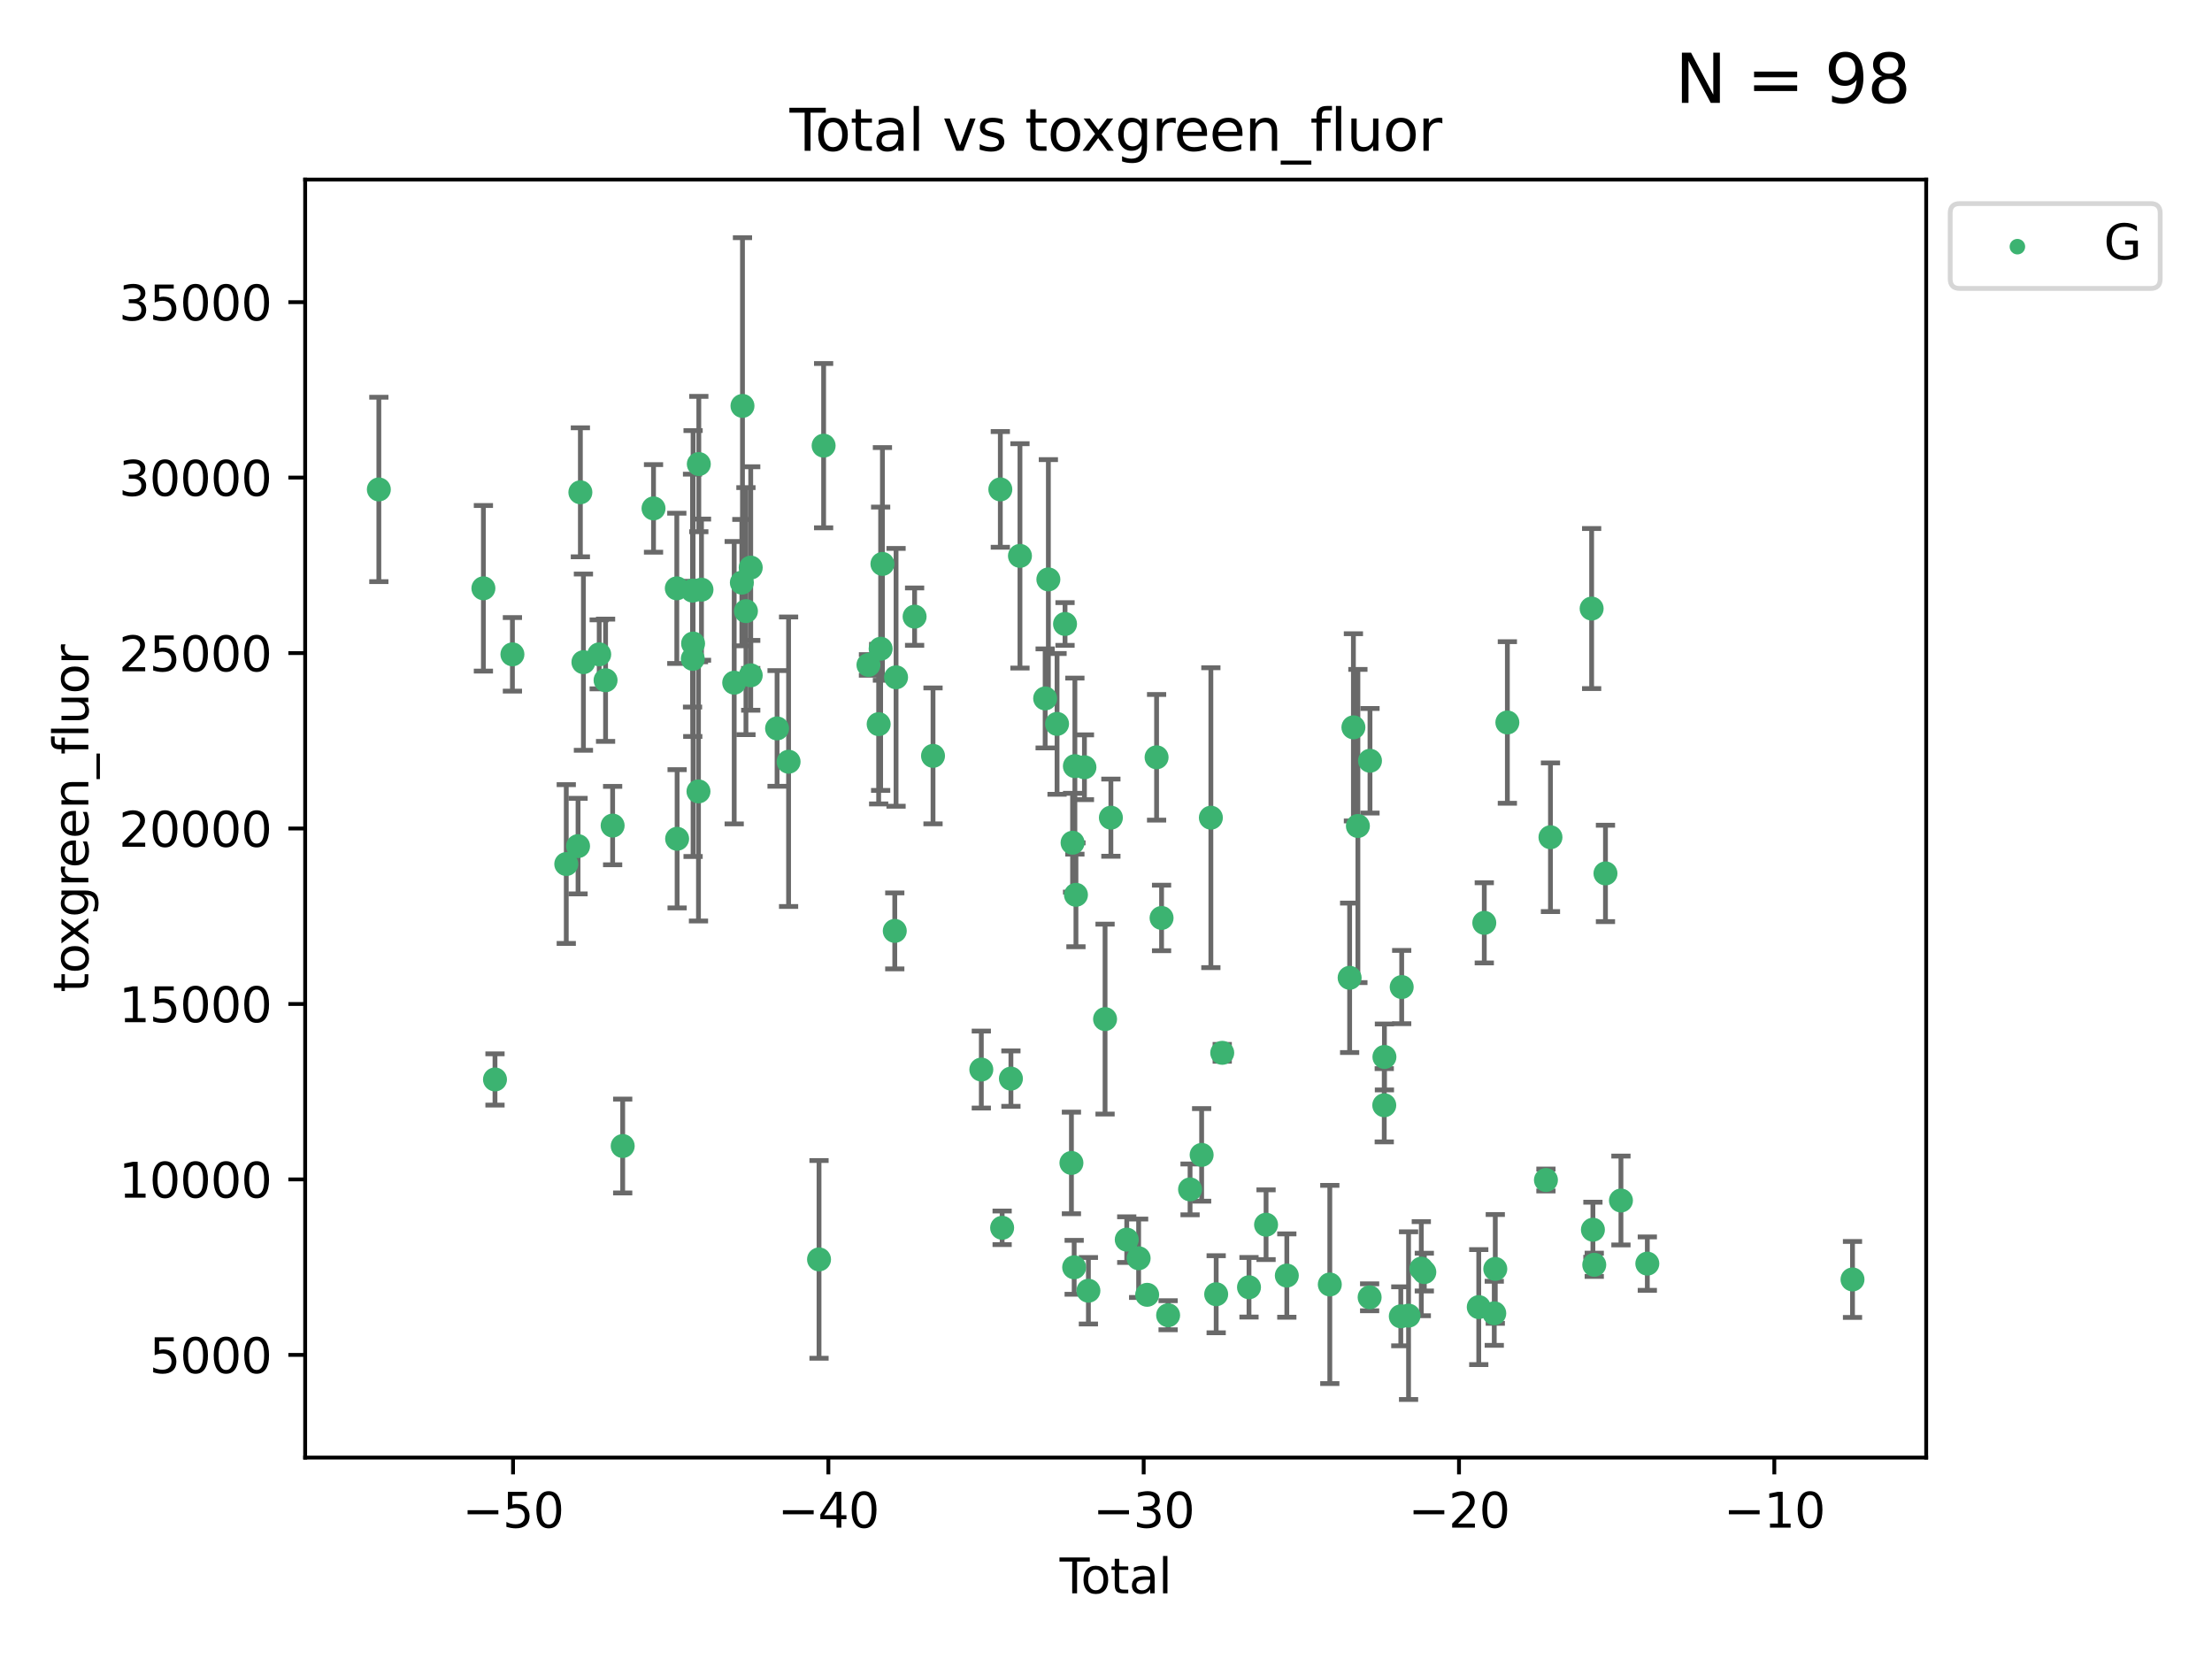 <?xml version="1.0" encoding="utf-8" standalone="no"?>
<!DOCTYPE svg PUBLIC "-//W3C//DTD SVG 1.1//EN"
  "http://www.w3.org/Graphics/SVG/1.1/DTD/svg11.dtd">
<svg xmlns:xlink="http://www.w3.org/1999/xlink" width="460.8pt" height="345.6pt" viewBox="0 0 460.8 345.6" xmlns="http://www.w3.org/2000/svg" version="1.1">
 <defs>
  <style type="text/css">*{stroke-linejoin: round; stroke-linecap: butt}</style>
 </defs>
 <g id="figure_1">
  <g id="patch_1">
   <path d="M 0 345.6 
L 460.8 345.6 
L 460.8 0 
L 0 0 
z
" style="fill: #ffffff"/>
  </g>
  <g id="axes_1">
   <g id="patch_2">
    <path d="M 63.571 303.64 
L 401.26 303.64 
L 401.26 37.411 
L 63.571 37.411 
z
" style="fill: #ffffff"/>
   </g>
   <g id="PathCollection_1">
    <defs>
     <path id="mee944704c8" d="M 0 1.118 
C 0.297 1.118 0.581 1 0.791 0.791 
C 1 0.581 1.118 0.297 1.118 0 
C 1.118 -0.297 1 -0.581 0.791 -0.791 
C 0.581 -1 0.297 -1.118 0 -1.118 
C -0.297 -1.118 -0.581 -1 -0.791 -0.791 
C -1 -0.581 -1.118 -0.297 -1.118 0 
C -1.118 0.297 -1 0.581 -0.791 0.791 
C -0.581 1 -0.297 1.118 0 1.118 
z
" style="stroke: #3cb371"/>
    </defs>
    <g clip-path="url(#p0fb37b05ac)">
     <use xlink:href="#mee944704c8" x="78.921" y="101.959" style="fill: #3cb371; stroke: #3cb371"/>
     <use xlink:href="#mee944704c8" x="100.702" y="122.553" style="fill: #3cb371; stroke: #3cb371"/>
     <use xlink:href="#mee944704c8" x="103.116" y="224.87" style="fill: #3cb371; stroke: #3cb371"/>
     <use xlink:href="#mee944704c8" x="106.746" y="136.313" style="fill: #3cb371; stroke: #3cb371"/>
     <use xlink:href="#mee944704c8" x="117.964" y="179.995" style="fill: #3cb371; stroke: #3cb371"/>
     <use xlink:href="#mee944704c8" x="120.418" y="176.261" style="fill: #3cb371; stroke: #3cb371"/>
     <use xlink:href="#mee944704c8" x="120.903" y="102.555" style="fill: #3cb371; stroke: #3cb371"/>
     <use xlink:href="#mee944704c8" x="121.538" y="137.942" style="fill: #3cb371; stroke: #3cb371"/>
     <use xlink:href="#mee944704c8" x="124.827" y="136.314" style="fill: #3cb371; stroke: #3cb371"/>
     <use xlink:href="#mee944704c8" x="126.151" y="141.706" style="fill: #3cb371; stroke: #3cb371"/>
     <use xlink:href="#mee944704c8" x="127.623" y="171.982" style="fill: #3cb371; stroke: #3cb371"/>
     <use xlink:href="#mee944704c8" x="129.719" y="238.738" style="fill: #3cb371; stroke: #3cb371"/>
     <use xlink:href="#mee944704c8" x="136.141" y="105.907" style="fill: #3cb371; stroke: #3cb371"/>
     <use xlink:href="#mee944704c8" x="140.992" y="122.561" style="fill: #3cb371; stroke: #3cb371"/>
     <use xlink:href="#mee944704c8" x="141.056" y="174.735" style="fill: #3cb371; stroke: #3cb371"/>
     <use xlink:href="#mee944704c8" x="144.267" y="123.037" style="fill: #3cb371; stroke: #3cb371"/>
     <use xlink:href="#mee944704c8" x="144.316" y="137.259" style="fill: #3cb371; stroke: #3cb371"/>
     <use xlink:href="#mee944704c8" x="144.383" y="134.06" style="fill: #3cb371; stroke: #3cb371"/>
     <use xlink:href="#mee944704c8" x="145.506" y="164.864" style="fill: #3cb371; stroke: #3cb371"/>
     <use xlink:href="#mee944704c8" x="145.576" y="96.671" style="fill: #3cb371; stroke: #3cb371"/>
     <use xlink:href="#mee944704c8" x="146.133" y="122.837" style="fill: #3cb371; stroke: #3cb371"/>
     <use xlink:href="#mee944704c8" x="152.949" y="142.218" style="fill: #3cb371; stroke: #3cb371"/>
     <use xlink:href="#mee944704c8" x="154.543" y="121.374" style="fill: #3cb371; stroke: #3cb371"/>
     <use xlink:href="#mee944704c8" x="154.672" y="84.558" style="fill: #3cb371; stroke: #3cb371"/>
     <use xlink:href="#mee944704c8" x="155.394" y="127.31" style="fill: #3cb371; stroke: #3cb371"/>
     <use xlink:href="#mee944704c8" x="156.39" y="118.239" style="fill: #3cb371; stroke: #3cb371"/>
     <use xlink:href="#mee944704c8" x="156.39" y="140.682" style="fill: #3cb371; stroke: #3cb371"/>
     <use xlink:href="#mee944704c8" x="161.879" y="151.743" style="fill: #3cb371; stroke: #3cb371"/>
     <use xlink:href="#mee944704c8" x="164.277" y="158.682" style="fill: #3cb371; stroke: #3cb371"/>
     <use xlink:href="#mee944704c8" x="170.618" y="262.356" style="fill: #3cb371; stroke: #3cb371"/>
     <use xlink:href="#mee944704c8" x="171.575" y="92.838" style="fill: #3cb371; stroke: #3cb371"/>
     <use xlink:href="#mee944704c8" x="180.917" y="138.516" style="fill: #3cb371; stroke: #3cb371"/>
     <use xlink:href="#mee944704c8" x="183.042" y="150.854" style="fill: #3cb371; stroke: #3cb371"/>
     <use xlink:href="#mee944704c8" x="183.455" y="135.145" style="fill: #3cb371; stroke: #3cb371"/>
     <use xlink:href="#mee944704c8" x="183.826" y="117.474" style="fill: #3cb371; stroke: #3cb371"/>
     <use xlink:href="#mee944704c8" x="186.398" y="193.923" style="fill: #3cb371; stroke: #3cb371"/>
     <use xlink:href="#mee944704c8" x="186.666" y="141.098" style="fill: #3cb371; stroke: #3cb371"/>
     <use xlink:href="#mee944704c8" x="190.529" y="128.457" style="fill: #3cb371; stroke: #3cb371"/>
     <use xlink:href="#mee944704c8" x="194.365" y="157.462" style="fill: #3cb371; stroke: #3cb371"/>
     <use xlink:href="#mee944704c8" x="204.426" y="222.809" style="fill: #3cb371; stroke: #3cb371"/>
     <use xlink:href="#mee944704c8" x="208.386" y="101.951" style="fill: #3cb371; stroke: #3cb371"/>
     <use xlink:href="#mee944704c8" x="208.763" y="255.773" style="fill: #3cb371; stroke: #3cb371"/>
     <use xlink:href="#mee944704c8" x="210.593" y="224.694" style="fill: #3cb371; stroke: #3cb371"/>
     <use xlink:href="#mee944704c8" x="212.477" y="115.801" style="fill: #3cb371; stroke: #3cb371"/>
     <use xlink:href="#mee944704c8" x="217.726" y="145.494" style="fill: #3cb371; stroke: #3cb371"/>
     <use xlink:href="#mee944704c8" x="218.394" y="120.702" style="fill: #3cb371; stroke: #3cb371"/>
     <use xlink:href="#mee944704c8" x="220.203" y="150.8" style="fill: #3cb371; stroke: #3cb371"/>
     <use xlink:href="#mee944704c8" x="221.866" y="129.986" style="fill: #3cb371; stroke: #3cb371"/>
     <use xlink:href="#mee944704c8" x="223.197" y="242.261" style="fill: #3cb371; stroke: #3cb371"/>
     <use xlink:href="#mee944704c8" x="223.438" y="175.553" style="fill: #3cb371; stroke: #3cb371"/>
     <use xlink:href="#mee944704c8" x="223.769" y="264.001" style="fill: #3cb371; stroke: #3cb371"/>
     <use xlink:href="#mee944704c8" x="223.918" y="159.599" style="fill: #3cb371; stroke: #3cb371"/>
     <use xlink:href="#mee944704c8" x="224.14" y="186.405" style="fill: #3cb371; stroke: #3cb371"/>
     <use xlink:href="#mee944704c8" x="225.909" y="159.836" style="fill: #3cb371; stroke: #3cb371"/>
     <use xlink:href="#mee944704c8" x="226.734" y="268.883" style="fill: #3cb371; stroke: #3cb371"/>
     <use xlink:href="#mee944704c8" x="230.205" y="212.294" style="fill: #3cb371; stroke: #3cb371"/>
     <use xlink:href="#mee944704c8" x="231.418" y="170.334" style="fill: #3cb371; stroke: #3cb371"/>
     <use xlink:href="#mee944704c8" x="234.722" y="258.235" style="fill: #3cb371; stroke: #3cb371"/>
     <use xlink:href="#mee944704c8" x="237.198" y="262.117" style="fill: #3cb371; stroke: #3cb371"/>
     <use xlink:href="#mee944704c8" x="238.975" y="269.733" style="fill: #3cb371; stroke: #3cb371"/>
     <use xlink:href="#mee944704c8" x="240.938" y="157.761" style="fill: #3cb371; stroke: #3cb371"/>
     <use xlink:href="#mee944704c8" x="241.976" y="191.224" style="fill: #3cb371; stroke: #3cb371"/>
     <use xlink:href="#mee944704c8" x="243.341" y="273.987" style="fill: #3cb371; stroke: #3cb371"/>
     <use xlink:href="#mee944704c8" x="247.912" y="247.772" style="fill: #3cb371; stroke: #3cb371"/>
     <use xlink:href="#mee944704c8" x="250.323" y="240.585" style="fill: #3cb371; stroke: #3cb371"/>
     <use xlink:href="#mee944704c8" x="252.247" y="170.338" style="fill: #3cb371; stroke: #3cb371"/>
     <use xlink:href="#mee944704c8" x="253.353" y="269.615" style="fill: #3cb371; stroke: #3cb371"/>
     <use xlink:href="#mee944704c8" x="254.613" y="219.323" style="fill: #3cb371; stroke: #3cb371"/>
     <use xlink:href="#mee944704c8" x="260.189" y="268.161" style="fill: #3cb371; stroke: #3cb371"/>
     <use xlink:href="#mee944704c8" x="263.744" y="255.131" style="fill: #3cb371; stroke: #3cb371"/>
     <use xlink:href="#mee944704c8" x="268.068" y="265.724" style="fill: #3cb371; stroke: #3cb371"/>
     <use xlink:href="#mee944704c8" x="277.023" y="267.579" style="fill: #3cb371; stroke: #3cb371"/>
     <use xlink:href="#mee944704c8" x="281.154" y="203.694" style="fill: #3cb371; stroke: #3cb371"/>
     <use xlink:href="#mee944704c8" x="281.94" y="151.519" style="fill: #3cb371; stroke: #3cb371"/>
     <use xlink:href="#mee944704c8" x="282.874" y="172.069" style="fill: #3cb371; stroke: #3cb371"/>
     <use xlink:href="#mee944704c8" x="285.319" y="270.251" style="fill: #3cb371; stroke: #3cb371"/>
     <use xlink:href="#mee944704c8" x="285.394" y="158.479" style="fill: #3cb371; stroke: #3cb371"/>
     <use xlink:href="#mee944704c8" x="288.366" y="230.246" style="fill: #3cb371; stroke: #3cb371"/>
     <use xlink:href="#mee944704c8" x="288.401" y="220.183" style="fill: #3cb371; stroke: #3cb371"/>
     <use xlink:href="#mee944704c8" x="291.814" y="274.213" style="fill: #3cb371; stroke: #3cb371"/>
     <use xlink:href="#mee944704c8" x="291.999" y="205.619" style="fill: #3cb371; stroke: #3cb371"/>
     <use xlink:href="#mee944704c8" x="293.428" y="274.071" style="fill: #3cb371; stroke: #3cb371"/>
     <use xlink:href="#mee944704c8" x="296.085" y="264.286" style="fill: #3cb371; stroke: #3cb371"/>
     <use xlink:href="#mee944704c8" x="296.711" y="265.001" style="fill: #3cb371; stroke: #3cb371"/>
     <use xlink:href="#mee944704c8" x="308.053" y="272.292" style="fill: #3cb371; stroke: #3cb371"/>
     <use xlink:href="#mee944704c8" x="309.205" y="192.247" style="fill: #3cb371; stroke: #3cb371"/>
     <use xlink:href="#mee944704c8" x="311.283" y="273.587" style="fill: #3cb371; stroke: #3cb371"/>
     <use xlink:href="#mee944704c8" x="311.495" y="264.342" style="fill: #3cb371; stroke: #3cb371"/>
     <use xlink:href="#mee944704c8" x="314.012" y="150.503" style="fill: #3cb371; stroke: #3cb371"/>
     <use xlink:href="#mee944704c8" x="322.047" y="245.816" style="fill: #3cb371; stroke: #3cb371"/>
     <use xlink:href="#mee944704c8" x="322.991" y="174.413" style="fill: #3cb371; stroke: #3cb371"/>
     <use xlink:href="#mee944704c8" x="331.567" y="126.775" style="fill: #3cb371; stroke: #3cb371"/>
     <use xlink:href="#mee944704c8" x="331.833" y="256.171" style="fill: #3cb371; stroke: #3cb371"/>
     <use xlink:href="#mee944704c8" x="332.113" y="263.479" style="fill: #3cb371; stroke: #3cb371"/>
     <use xlink:href="#mee944704c8" x="334.448" y="181.948" style="fill: #3cb371; stroke: #3cb371"/>
     <use xlink:href="#mee944704c8" x="337.672" y="250.089" style="fill: #3cb371; stroke: #3cb371"/>
     <use xlink:href="#mee944704c8" x="343.167" y="263.237" style="fill: #3cb371; stroke: #3cb371"/>
     <use xlink:href="#mee944704c8" x="385.911" y="266.531" style="fill: #3cb371; stroke: #3cb371"/>
    </g>
   </g>
   <g id="matplotlib.axis_1">
    <g id="xtick_1">
     <g id="line2d_1">
      <defs>
       <path id="mb49a99faec" d="M 0 0 
L 0 3.5 
" style="stroke: #000000; stroke-width: 0.8"/>
      </defs>
      <g>
       <use xlink:href="#mb49a99faec" x="106.876" y="303.64" style="stroke: #000000; stroke-width: 0.8"/>
      </g>
     </g>
     <g id="text_1">
      <!-- −50 -->
      <g transform="translate(96.323 318.238)scale(0.1 -0.1)">
       <defs>
        <path id="DejaVuSans-2212" d="M 678 2272 
L 4684 2272 
L 4684 1741 
L 678 1741 
L 678 2272 
z
" transform="scale(0.016)"/>
        <path id="DejaVuSans-35" d="M 691 4666 
L 3169 4666 
L 3169 4134 
L 1269 4134 
L 1269 2991 
Q 1406 3038 1543 3061 
Q 1681 3084 1819 3084 
Q 2600 3084 3056 2656 
Q 3513 2228 3513 1497 
Q 3513 744 3044 326 
Q 2575 -91 1722 -91 
Q 1428 -91 1123 -41 
Q 819 9 494 109 
L 494 744 
Q 775 591 1075 516 
Q 1375 441 1709 441 
Q 2250 441 2565 725 
Q 2881 1009 2881 1497 
Q 2881 1984 2565 2268 
Q 2250 2553 1709 2553 
Q 1456 2553 1204 2497 
Q 953 2441 691 2322 
L 691 4666 
z
" transform="scale(0.016)"/>
        <path id="DejaVuSans-30" d="M 2034 4250 
Q 1547 4250 1301 3770 
Q 1056 3291 1056 2328 
Q 1056 1369 1301 889 
Q 1547 409 2034 409 
Q 2525 409 2770 889 
Q 3016 1369 3016 2328 
Q 3016 3291 2770 3770 
Q 2525 4250 2034 4250 
z
M 2034 4750 
Q 2819 4750 3233 4129 
Q 3647 3509 3647 2328 
Q 3647 1150 3233 529 
Q 2819 -91 2034 -91 
Q 1250 -91 836 529 
Q 422 1150 422 2328 
Q 422 3509 836 4129 
Q 1250 4750 2034 4750 
z
" transform="scale(0.016)"/>
       </defs>
       <use xlink:href="#DejaVuSans-2212"/>
       <use xlink:href="#DejaVuSans-35" x="83.789"/>
       <use xlink:href="#DejaVuSans-30" x="147.412"/>
      </g>
     </g>
    </g>
    <g id="xtick_2">
     <g id="line2d_2">
      <g>
       <use xlink:href="#mb49a99faec" x="172.563" y="303.64" style="stroke: #000000; stroke-width: 0.8"/>
      </g>
     </g>
     <g id="text_2">
      <!-- −40 -->
      <g transform="translate(162.01 318.238)scale(0.1 -0.1)">
       <defs>
        <path id="DejaVuSans-34" d="M 2419 4116 
L 825 1625 
L 2419 1625 
L 2419 4116 
z
M 2253 4666 
L 3047 4666 
L 3047 1625 
L 3713 1625 
L 3713 1100 
L 3047 1100 
L 3047 0 
L 2419 0 
L 2419 1100 
L 313 1100 
L 313 1709 
L 2253 4666 
z
" transform="scale(0.016)"/>
       </defs>
       <use xlink:href="#DejaVuSans-2212"/>
       <use xlink:href="#DejaVuSans-34" x="83.789"/>
       <use xlink:href="#DejaVuSans-30" x="147.412"/>
      </g>
     </g>
    </g>
    <g id="xtick_3">
     <g id="line2d_3">
      <g>
       <use xlink:href="#mb49a99faec" x="238.249" y="303.64" style="stroke: #000000; stroke-width: 0.8"/>
      </g>
     </g>
     <g id="text_3">
      <!-- −30 -->
      <g transform="translate(227.697 318.238)scale(0.1 -0.1)">
       <defs>
        <path id="DejaVuSans-33" d="M 2597 2516 
Q 3050 2419 3304 2112 
Q 3559 1806 3559 1356 
Q 3559 666 3084 287 
Q 2609 -91 1734 -91 
Q 1441 -91 1130 -33 
Q 819 25 488 141 
L 488 750 
Q 750 597 1062 519 
Q 1375 441 1716 441 
Q 2309 441 2620 675 
Q 2931 909 2931 1356 
Q 2931 1769 2642 2001 
Q 2353 2234 1838 2234 
L 1294 2234 
L 1294 2753 
L 1863 2753 
Q 2328 2753 2575 2939 
Q 2822 3125 2822 3475 
Q 2822 3834 2567 4026 
Q 2313 4219 1838 4219 
Q 1578 4219 1281 4162 
Q 984 4106 628 3988 
L 628 4550 
Q 988 4650 1302 4700 
Q 1616 4750 1894 4750 
Q 2613 4750 3031 4423 
Q 3450 4097 3450 3541 
Q 3450 3153 3228 2886 
Q 3006 2619 2597 2516 
z
" transform="scale(0.016)"/>
       </defs>
       <use xlink:href="#DejaVuSans-2212"/>
       <use xlink:href="#DejaVuSans-33" x="83.789"/>
       <use xlink:href="#DejaVuSans-30" x="147.412"/>
      </g>
     </g>
    </g>
    <g id="xtick_4">
     <g id="line2d_4">
      <g>
       <use xlink:href="#mb49a99faec" x="303.936" y="303.64" style="stroke: #000000; stroke-width: 0.8"/>
      </g>
     </g>
     <g id="text_4">
      <!-- −20 -->
      <g transform="translate(293.384 318.238)scale(0.1 -0.1)">
       <defs>
        <path id="DejaVuSans-32" d="M 1228 531 
L 3431 531 
L 3431 0 
L 469 0 
L 469 531 
Q 828 903 1448 1529 
Q 2069 2156 2228 2338 
Q 2531 2678 2651 2914 
Q 2772 3150 2772 3378 
Q 2772 3750 2511 3984 
Q 2250 4219 1831 4219 
Q 1534 4219 1204 4116 
Q 875 4013 500 3803 
L 500 4441 
Q 881 4594 1212 4672 
Q 1544 4750 1819 4750 
Q 2544 4750 2975 4387 
Q 3406 4025 3406 3419 
Q 3406 3131 3298 2873 
Q 3191 2616 2906 2266 
Q 2828 2175 2409 1742 
Q 1991 1309 1228 531 
z
" transform="scale(0.016)"/>
       </defs>
       <use xlink:href="#DejaVuSans-2212"/>
       <use xlink:href="#DejaVuSans-32" x="83.789"/>
       <use xlink:href="#DejaVuSans-30" x="147.412"/>
      </g>
     </g>
    </g>
    <g id="xtick_5">
     <g id="line2d_5">
      <g>
       <use xlink:href="#mb49a99faec" x="369.623" y="303.64" style="stroke: #000000; stroke-width: 0.8"/>
      </g>
     </g>
     <g id="text_5">
      <!-- −10 -->
      <g transform="translate(359.071 318.238)scale(0.1 -0.1)">
       <defs>
        <path id="DejaVuSans-31" d="M 794 531 
L 1825 531 
L 1825 4091 
L 703 3866 
L 703 4441 
L 1819 4666 
L 2450 4666 
L 2450 531 
L 3481 531 
L 3481 0 
L 794 0 
L 794 531 
z
" transform="scale(0.016)"/>
       </defs>
       <use xlink:href="#DejaVuSans-2212"/>
       <use xlink:href="#DejaVuSans-31" x="83.789"/>
       <use xlink:href="#DejaVuSans-30" x="147.412"/>
      </g>
     </g>
    </g>
    <g id="text_6">
     <!-- Total -->
     <g transform="translate(220.739 331.917)scale(0.1 -0.1)">
      <defs>
       <path id="DejaVuSans-54" d="M -19 4666 
L 3928 4666 
L 3928 4134 
L 2272 4134 
L 2272 0 
L 1638 0 
L 1638 4134 
L -19 4134 
L -19 4666 
z
" transform="scale(0.016)"/>
       <path id="DejaVuSans-6f" d="M 1959 3097 
Q 1497 3097 1228 2736 
Q 959 2375 959 1747 
Q 959 1119 1226 758 
Q 1494 397 1959 397 
Q 2419 397 2687 759 
Q 2956 1122 2956 1747 
Q 2956 2369 2687 2733 
Q 2419 3097 1959 3097 
z
M 1959 3584 
Q 2709 3584 3137 3096 
Q 3566 2609 3566 1747 
Q 3566 888 3137 398 
Q 2709 -91 1959 -91 
Q 1206 -91 779 398 
Q 353 888 353 1747 
Q 353 2609 779 3096 
Q 1206 3584 1959 3584 
z
" transform="scale(0.016)"/>
       <path id="DejaVuSans-74" d="M 1172 4494 
L 1172 3500 
L 2356 3500 
L 2356 3053 
L 1172 3053 
L 1172 1153 
Q 1172 725 1289 603 
Q 1406 481 1766 481 
L 2356 481 
L 2356 0 
L 1766 0 
Q 1100 0 847 248 
Q 594 497 594 1153 
L 594 3053 
L 172 3053 
L 172 3500 
L 594 3500 
L 594 4494 
L 1172 4494 
z
" transform="scale(0.016)"/>
       <path id="DejaVuSans-61" d="M 2194 1759 
Q 1497 1759 1228 1600 
Q 959 1441 959 1056 
Q 959 750 1161 570 
Q 1363 391 1709 391 
Q 2188 391 2477 730 
Q 2766 1069 2766 1631 
L 2766 1759 
L 2194 1759 
z
M 3341 1997 
L 3341 0 
L 2766 0 
L 2766 531 
Q 2569 213 2275 61 
Q 1981 -91 1556 -91 
Q 1019 -91 701 211 
Q 384 513 384 1019 
Q 384 1609 779 1909 
Q 1175 2209 1959 2209 
L 2766 2209 
L 2766 2266 
Q 2766 2663 2505 2880 
Q 2244 3097 1772 3097 
Q 1472 3097 1187 3025 
Q 903 2953 641 2809 
L 641 3341 
Q 956 3463 1253 3523 
Q 1550 3584 1831 3584 
Q 2591 3584 2966 3190 
Q 3341 2797 3341 1997 
z
" transform="scale(0.016)"/>
       <path id="DejaVuSans-6c" d="M 603 4863 
L 1178 4863 
L 1178 0 
L 603 0 
L 603 4863 
z
" transform="scale(0.016)"/>
      </defs>
      <use xlink:href="#DejaVuSans-54"/>
      <use xlink:href="#DejaVuSans-6f" x="44.084"/>
      <use xlink:href="#DejaVuSans-74" x="105.266"/>
      <use xlink:href="#DejaVuSans-61" x="144.475"/>
      <use xlink:href="#DejaVuSans-6c" x="205.754"/>
     </g>
    </g>
   </g>
   <g id="matplotlib.axis_2">
    <g id="ytick_1">
     <g id="line2d_6">
      <defs>
       <path id="m5887046359" d="M 0 0 
L -3.5 0 
" style="stroke: #000000; stroke-width: 0.8"/>
      </defs>
      <g>
       <use xlink:href="#m5887046359" x="63.571" y="282.244" style="stroke: #000000; stroke-width: 0.8"/>
      </g>
     </g>
     <g id="text_7">
      <!-- 5000 -->
      <g transform="translate(31.121 286.043)scale(0.1 -0.1)">
       <use xlink:href="#DejaVuSans-35"/>
       <use xlink:href="#DejaVuSans-30" x="63.623"/>
       <use xlink:href="#DejaVuSans-30" x="127.246"/>
       <use xlink:href="#DejaVuSans-30" x="190.869"/>
      </g>
     </g>
    </g>
    <g id="ytick_2">
     <g id="line2d_7">
      <g>
       <use xlink:href="#m5887046359" x="63.571" y="245.694" style="stroke: #000000; stroke-width: 0.8"/>
      </g>
     </g>
     <g id="text_8">
      <!-- 10000 -->
      <g transform="translate(24.759 249.493)scale(0.1 -0.1)">
       <use xlink:href="#DejaVuSans-31"/>
       <use xlink:href="#DejaVuSans-30" x="63.623"/>
       <use xlink:href="#DejaVuSans-30" x="127.246"/>
       <use xlink:href="#DejaVuSans-30" x="190.869"/>
       <use xlink:href="#DejaVuSans-30" x="254.492"/>
      </g>
     </g>
    </g>
    <g id="ytick_3">
     <g id="line2d_8">
      <g>
       <use xlink:href="#m5887046359" x="63.571" y="209.143" style="stroke: #000000; stroke-width: 0.8"/>
      </g>
     </g>
     <g id="text_9">
      <!-- 15000 -->
      <g transform="translate(24.759 212.942)scale(0.1 -0.1)">
       <use xlink:href="#DejaVuSans-31"/>
       <use xlink:href="#DejaVuSans-35" x="63.623"/>
       <use xlink:href="#DejaVuSans-30" x="127.246"/>
       <use xlink:href="#DejaVuSans-30" x="190.869"/>
       <use xlink:href="#DejaVuSans-30" x="254.492"/>
      </g>
     </g>
    </g>
    <g id="ytick_4">
     <g id="line2d_9">
      <g>
       <use xlink:href="#m5887046359" x="63.571" y="172.593" style="stroke: #000000; stroke-width: 0.8"/>
      </g>
     </g>
     <g id="text_10">
      <!-- 20000 -->
      <g transform="translate(24.759 176.392)scale(0.1 -0.1)">
       <use xlink:href="#DejaVuSans-32"/>
       <use xlink:href="#DejaVuSans-30" x="63.623"/>
       <use xlink:href="#DejaVuSans-30" x="127.246"/>
       <use xlink:href="#DejaVuSans-30" x="190.869"/>
       <use xlink:href="#DejaVuSans-30" x="254.492"/>
      </g>
     </g>
    </g>
    <g id="ytick_5">
     <g id="line2d_10">
      <g>
       <use xlink:href="#m5887046359" x="63.571" y="136.043" style="stroke: #000000; stroke-width: 0.8"/>
      </g>
     </g>
     <g id="text_11">
      <!-- 25000 -->
      <g transform="translate(24.759 139.842)scale(0.1 -0.1)">
       <use xlink:href="#DejaVuSans-32"/>
       <use xlink:href="#DejaVuSans-35" x="63.623"/>
       <use xlink:href="#DejaVuSans-30" x="127.246"/>
       <use xlink:href="#DejaVuSans-30" x="190.869"/>
       <use xlink:href="#DejaVuSans-30" x="254.492"/>
      </g>
     </g>
    </g>
    <g id="ytick_6">
     <g id="line2d_11">
      <g>
       <use xlink:href="#m5887046359" x="63.571" y="99.492" style="stroke: #000000; stroke-width: 0.8"/>
      </g>
     </g>
     <g id="text_12">
      <!-- 30000 -->
      <g transform="translate(24.759 103.291)scale(0.1 -0.1)">
       <use xlink:href="#DejaVuSans-33"/>
       <use xlink:href="#DejaVuSans-30" x="63.623"/>
       <use xlink:href="#DejaVuSans-30" x="127.246"/>
       <use xlink:href="#DejaVuSans-30" x="190.869"/>
       <use xlink:href="#DejaVuSans-30" x="254.492"/>
      </g>
     </g>
    </g>
    <g id="ytick_7">
     <g id="line2d_12">
      <g>
       <use xlink:href="#m5887046359" x="63.571" y="62.942" style="stroke: #000000; stroke-width: 0.8"/>
      </g>
     </g>
     <g id="text_13">
      <!-- 35000 -->
      <g transform="translate(24.759 66.741)scale(0.1 -0.1)">
       <use xlink:href="#DejaVuSans-33"/>
       <use xlink:href="#DejaVuSans-35" x="63.623"/>
       <use xlink:href="#DejaVuSans-30" x="127.246"/>
       <use xlink:href="#DejaVuSans-30" x="190.869"/>
       <use xlink:href="#DejaVuSans-30" x="254.492"/>
      </g>
     </g>
    </g>
    <g id="text_14">
     <!-- toxgreen_fluor -->
     <g transform="translate(18.401 206.72)rotate(-90)scale(0.1 -0.1)">
      <defs>
       <path id="DejaVuSans-78" d="M 3513 3500 
L 2247 1797 
L 3578 0 
L 2900 0 
L 1881 1375 
L 863 0 
L 184 0 
L 1544 1831 
L 300 3500 
L 978 3500 
L 1906 2253 
L 2834 3500 
L 3513 3500 
z
" transform="scale(0.016)"/>
       <path id="DejaVuSans-67" d="M 2906 1791 
Q 2906 2416 2648 2759 
Q 2391 3103 1925 3103 
Q 1463 3103 1205 2759 
Q 947 2416 947 1791 
Q 947 1169 1205 825 
Q 1463 481 1925 481 
Q 2391 481 2648 825 
Q 2906 1169 2906 1791 
z
M 3481 434 
Q 3481 -459 3084 -895 
Q 2688 -1331 1869 -1331 
Q 1566 -1331 1297 -1286 
Q 1028 -1241 775 -1147 
L 775 -588 
Q 1028 -725 1275 -790 
Q 1522 -856 1778 -856 
Q 2344 -856 2625 -561 
Q 2906 -266 2906 331 
L 2906 616 
Q 2728 306 2450 153 
Q 2172 0 1784 0 
Q 1141 0 747 490 
Q 353 981 353 1791 
Q 353 2603 747 3093 
Q 1141 3584 1784 3584 
Q 2172 3584 2450 3431 
Q 2728 3278 2906 2969 
L 2906 3500 
L 3481 3500 
L 3481 434 
z
" transform="scale(0.016)"/>
       <path id="DejaVuSans-72" d="M 2631 2963 
Q 2534 3019 2420 3045 
Q 2306 3072 2169 3072 
Q 1681 3072 1420 2755 
Q 1159 2438 1159 1844 
L 1159 0 
L 581 0 
L 581 3500 
L 1159 3500 
L 1159 2956 
Q 1341 3275 1631 3429 
Q 1922 3584 2338 3584 
Q 2397 3584 2469 3576 
Q 2541 3569 2628 3553 
L 2631 2963 
z
" transform="scale(0.016)"/>
       <path id="DejaVuSans-65" d="M 3597 1894 
L 3597 1613 
L 953 1613 
Q 991 1019 1311 708 
Q 1631 397 2203 397 
Q 2534 397 2845 478 
Q 3156 559 3463 722 
L 3463 178 
Q 3153 47 2828 -22 
Q 2503 -91 2169 -91 
Q 1331 -91 842 396 
Q 353 884 353 1716 
Q 353 2575 817 3079 
Q 1281 3584 2069 3584 
Q 2775 3584 3186 3129 
Q 3597 2675 3597 1894 
z
M 3022 2063 
Q 3016 2534 2758 2815 
Q 2500 3097 2075 3097 
Q 1594 3097 1305 2825 
Q 1016 2553 972 2059 
L 3022 2063 
z
" transform="scale(0.016)"/>
       <path id="DejaVuSans-6e" d="M 3513 2113 
L 3513 0 
L 2938 0 
L 2938 2094 
Q 2938 2591 2744 2837 
Q 2550 3084 2163 3084 
Q 1697 3084 1428 2787 
Q 1159 2491 1159 1978 
L 1159 0 
L 581 0 
L 581 3500 
L 1159 3500 
L 1159 2956 
Q 1366 3272 1645 3428 
Q 1925 3584 2291 3584 
Q 2894 3584 3203 3211 
Q 3513 2838 3513 2113 
z
" transform="scale(0.016)"/>
       <path id="DejaVuSans-5f" d="M 3263 -1063 
L 3263 -1509 
L -63 -1509 
L -63 -1063 
L 3263 -1063 
z
" transform="scale(0.016)"/>
       <path id="DejaVuSans-66" d="M 2375 4863 
L 2375 4384 
L 1825 4384 
Q 1516 4384 1395 4259 
Q 1275 4134 1275 3809 
L 1275 3500 
L 2222 3500 
L 2222 3053 
L 1275 3053 
L 1275 0 
L 697 0 
L 697 3053 
L 147 3053 
L 147 3500 
L 697 3500 
L 697 3744 
Q 697 4328 969 4595 
Q 1241 4863 1831 4863 
L 2375 4863 
z
" transform="scale(0.016)"/>
       <path id="DejaVuSans-75" d="M 544 1381 
L 544 3500 
L 1119 3500 
L 1119 1403 
Q 1119 906 1312 657 
Q 1506 409 1894 409 
Q 2359 409 2629 706 
Q 2900 1003 2900 1516 
L 2900 3500 
L 3475 3500 
L 3475 0 
L 2900 0 
L 2900 538 
Q 2691 219 2414 64 
Q 2138 -91 1772 -91 
Q 1169 -91 856 284 
Q 544 659 544 1381 
z
M 1991 3584 
L 1991 3584 
z
" transform="scale(0.016)"/>
      </defs>
      <use xlink:href="#DejaVuSans-74"/>
      <use xlink:href="#DejaVuSans-6f" x="39.209"/>
      <use xlink:href="#DejaVuSans-78" x="97.266"/>
      <use xlink:href="#DejaVuSans-67" x="156.445"/>
      <use xlink:href="#DejaVuSans-72" x="219.922"/>
      <use xlink:href="#DejaVuSans-65" x="258.785"/>
      <use xlink:href="#DejaVuSans-65" x="320.309"/>
      <use xlink:href="#DejaVuSans-6e" x="381.832"/>
      <use xlink:href="#DejaVuSans-5f" x="445.211"/>
      <use xlink:href="#DejaVuSans-66" x="495.211"/>
      <use xlink:href="#DejaVuSans-6c" x="530.416"/>
      <use xlink:href="#DejaVuSans-75" x="558.199"/>
      <use xlink:href="#DejaVuSans-6f" x="621.578"/>
      <use xlink:href="#DejaVuSans-72" x="682.76"/>
     </g>
    </g>
   </g>
   <g id="LineCollection_1">
    <path d="M 78.921 121.164 
L 78.921 82.754 
" clip-path="url(#p0fb37b05ac)" style="fill: none; stroke: #696969"/>
    <path d="M 100.702 139.8 
L 100.702 105.307 
" clip-path="url(#p0fb37b05ac)" style="fill: none; stroke: #696969"/>
    <path d="M 103.116 230.212 
L 103.116 219.529 
" clip-path="url(#p0fb37b05ac)" style="fill: none; stroke: #696969"/>
    <path d="M 106.746 143.976 
L 106.746 128.649 
" clip-path="url(#p0fb37b05ac)" style="fill: none; stroke: #696969"/>
    <path d="M 117.964 196.534 
L 117.964 163.456 
" clip-path="url(#p0fb37b05ac)" style="fill: none; stroke: #696969"/>
    <path d="M 120.418 186.214 
L 120.418 166.308 
" clip-path="url(#p0fb37b05ac)" style="fill: none; stroke: #696969"/>
    <path d="M 120.903 115.993 
L 120.903 89.117 
" clip-path="url(#p0fb37b05ac)" style="fill: none; stroke: #696969"/>
    <path d="M 121.538 156.3 
L 121.538 119.584 
" clip-path="url(#p0fb37b05ac)" style="fill: none; stroke: #696969"/>
    <path d="M 124.827 143.501 
L 124.827 129.128 
" clip-path="url(#p0fb37b05ac)" style="fill: none; stroke: #696969"/>
    <path d="M 126.151 154.438 
L 126.151 128.973 
" clip-path="url(#p0fb37b05ac)" style="fill: none; stroke: #696969"/>
    <path d="M 127.623 180.151 
L 127.623 163.814 
" clip-path="url(#p0fb37b05ac)" style="fill: none; stroke: #696969"/>
    <path d="M 129.719 248.514 
L 129.719 228.962 
" clip-path="url(#p0fb37b05ac)" style="fill: none; stroke: #696969"/>
    <path d="M 136.141 115.031 
L 136.141 96.784 
" clip-path="url(#p0fb37b05ac)" style="fill: none; stroke: #696969"/>
    <path d="M 140.992 138.209 
L 140.992 106.913 
" clip-path="url(#p0fb37b05ac)" style="fill: none; stroke: #696969"/>
    <path d="M 141.056 189.137 
L 141.056 160.334 
" clip-path="url(#p0fb37b05ac)" style="fill: none; stroke: #696969"/>
    <path d="M 144.267 147.294 
L 144.267 98.78 
" clip-path="url(#p0fb37b05ac)" style="fill: none; stroke: #696969"/>
    <path d="M 144.316 153.425 
L 144.316 121.093 
" clip-path="url(#p0fb37b05ac)" style="fill: none; stroke: #696969"/>
    <path d="M 144.383 178.42 
L 144.383 89.699 
" clip-path="url(#p0fb37b05ac)" style="fill: none; stroke: #696969"/>
    <path d="M 145.506 191.86 
L 145.506 137.869 
" clip-path="url(#p0fb37b05ac)" style="fill: none; stroke: #696969"/>
    <path d="M 145.576 110.765 
L 145.576 82.577 
" clip-path="url(#p0fb37b05ac)" style="fill: none; stroke: #696969"/>
    <path d="M 146.133 137.54 
L 146.133 108.134 
" clip-path="url(#p0fb37b05ac)" style="fill: none; stroke: #696969"/>
    <path d="M 152.949 171.632 
L 152.949 112.804 
" clip-path="url(#p0fb37b05ac)" style="fill: none; stroke: #696969"/>
    <path d="M 154.543 134.539 
L 154.543 108.209 
" clip-path="url(#p0fb37b05ac)" style="fill: none; stroke: #696969"/>
    <path d="M 154.672 119.604 
L 154.672 49.513 
" clip-path="url(#p0fb37b05ac)" style="fill: none; stroke: #696969"/>
    <path d="M 155.394 153.04 
L 155.394 101.58 
" clip-path="url(#p0fb37b05ac)" style="fill: none; stroke: #696969"/>
    <path d="M 156.39 139.241 
L 156.39 97.237 
" clip-path="url(#p0fb37b05ac)" style="fill: none; stroke: #696969"/>
    <path d="M 156.39 147.954 
L 156.39 133.41 
" clip-path="url(#p0fb37b05ac)" style="fill: none; stroke: #696969"/>
    <path d="M 161.879 163.789 
L 161.879 139.697 
" clip-path="url(#p0fb37b05ac)" style="fill: none; stroke: #696969"/>
    <path d="M 164.277 188.839 
L 164.277 128.525 
" clip-path="url(#p0fb37b05ac)" style="fill: none; stroke: #696969"/>
    <path d="M 170.618 282.951 
L 170.618 241.762 
" clip-path="url(#p0fb37b05ac)" style="fill: none; stroke: #696969"/>
    <path d="M 171.575 109.955 
L 171.575 75.721 
" clip-path="url(#p0fb37b05ac)" style="fill: none; stroke: #696969"/>
    <path d="M 180.917 140.67 
L 180.917 136.363 
" clip-path="url(#p0fb37b05ac)" style="fill: none; stroke: #696969"/>
    <path d="M 183.042 167.473 
L 183.042 134.235 
" clip-path="url(#p0fb37b05ac)" style="fill: none; stroke: #696969"/>
    <path d="M 183.455 164.659 
L 183.455 105.632 
" clip-path="url(#p0fb37b05ac)" style="fill: none; stroke: #696969"/>
    <path d="M 183.826 141.714 
L 183.826 93.233 
" clip-path="url(#p0fb37b05ac)" style="fill: none; stroke: #696969"/>
    <path d="M 186.398 201.834 
L 186.398 186.011 
" clip-path="url(#p0fb37b05ac)" style="fill: none; stroke: #696969"/>
    <path d="M 186.666 167.952 
L 186.666 114.244 
" clip-path="url(#p0fb37b05ac)" style="fill: none; stroke: #696969"/>
    <path d="M 190.529 134.433 
L 190.529 122.481 
" clip-path="url(#p0fb37b05ac)" style="fill: none; stroke: #696969"/>
    <path d="M 194.365 171.619 
L 194.365 143.305 
" clip-path="url(#p0fb37b05ac)" style="fill: none; stroke: #696969"/>
    <path d="M 204.426 230.826 
L 204.426 214.791 
" clip-path="url(#p0fb37b05ac)" style="fill: none; stroke: #696969"/>
    <path d="M 208.386 114.005 
L 208.386 89.898 
" clip-path="url(#p0fb37b05ac)" style="fill: none; stroke: #696969"/>
    <path d="M 208.763 259.268 
L 208.763 252.278 
" clip-path="url(#p0fb37b05ac)" style="fill: none; stroke: #696969"/>
    <path d="M 210.593 230.467 
L 210.593 218.921 
" clip-path="url(#p0fb37b05ac)" style="fill: none; stroke: #696969"/>
    <path d="M 212.477 139.172 
L 212.477 92.43 
" clip-path="url(#p0fb37b05ac)" style="fill: none; stroke: #696969"/>
    <path d="M 217.726 155.809 
L 217.726 135.178 
" clip-path="url(#p0fb37b05ac)" style="fill: none; stroke: #696969"/>
    <path d="M 218.394 145.657 
L 218.394 95.747 
" clip-path="url(#p0fb37b05ac)" style="fill: none; stroke: #696969"/>
    <path d="M 220.203 165.463 
L 220.203 136.138 
" clip-path="url(#p0fb37b05ac)" style="fill: none; stroke: #696969"/>
    <path d="M 221.866 134.434 
L 221.866 125.538 
" clip-path="url(#p0fb37b05ac)" style="fill: none; stroke: #696969"/>
    <path d="M 223.197 252.844 
L 223.197 231.679 
" clip-path="url(#p0fb37b05ac)" style="fill: none; stroke: #696969"/>
    <path d="M 223.438 185.844 
L 223.438 165.263 
" clip-path="url(#p0fb37b05ac)" style="fill: none; stroke: #696969"/>
    <path d="M 223.769 269.619 
L 223.769 258.384 
" clip-path="url(#p0fb37b05ac)" style="fill: none; stroke: #696969"/>
    <path d="M 223.918 177.939 
L 223.918 141.259 
" clip-path="url(#p0fb37b05ac)" style="fill: none; stroke: #696969"/>
    <path d="M 224.14 197.224 
L 224.14 175.585 
" clip-path="url(#p0fb37b05ac)" style="fill: none; stroke: #696969"/>
    <path d="M 225.909 166.586 
L 225.909 153.086 
" clip-path="url(#p0fb37b05ac)" style="fill: none; stroke: #696969"/>
    <path d="M 226.734 275.807 
L 226.734 261.96 
" clip-path="url(#p0fb37b05ac)" style="fill: none; stroke: #696969"/>
    <path d="M 230.205 232.073 
L 230.205 192.514 
" clip-path="url(#p0fb37b05ac)" style="fill: none; stroke: #696969"/>
    <path d="M 231.418 178.373 
L 231.418 162.294 
" clip-path="url(#p0fb37b05ac)" style="fill: none; stroke: #696969"/>
    <path d="M 234.722 262.991 
L 234.722 253.479 
" clip-path="url(#p0fb37b05ac)" style="fill: none; stroke: #696969"/>
    <path d="M 237.198 270.288 
L 237.198 253.946 
" clip-path="url(#p0fb37b05ac)" style="fill: none; stroke: #696969"/>
    <path d="M 238.975 270.642 
L 238.975 268.823 
" clip-path="url(#p0fb37b05ac)" style="fill: none; stroke: #696969"/>
    <path d="M 240.938 170.847 
L 240.938 144.674 
" clip-path="url(#p0fb37b05ac)" style="fill: none; stroke: #696969"/>
    <path d="M 241.976 198.049 
L 241.976 184.399 
" clip-path="url(#p0fb37b05ac)" style="fill: none; stroke: #696969"/>
    <path d="M 243.341 277.017 
L 243.341 270.956 
" clip-path="url(#p0fb37b05ac)" style="fill: none; stroke: #696969"/>
    <path d="M 247.912 253.062 
L 247.912 242.481 
" clip-path="url(#p0fb37b05ac)" style="fill: none; stroke: #696969"/>
    <path d="M 250.323 250.23 
L 250.323 230.941 
" clip-path="url(#p0fb37b05ac)" style="fill: none; stroke: #696969"/>
    <path d="M 252.247 201.572 
L 252.247 139.103 
" clip-path="url(#p0fb37b05ac)" style="fill: none; stroke: #696969"/>
    <path d="M 253.353 277.643 
L 253.353 261.587 
" clip-path="url(#p0fb37b05ac)" style="fill: none; stroke: #696969"/>
    <path d="M 254.613 221.077 
L 254.613 217.57 
" clip-path="url(#p0fb37b05ac)" style="fill: none; stroke: #696969"/>
    <path d="M 260.189 274.368 
L 260.189 261.955 
" clip-path="url(#p0fb37b05ac)" style="fill: none; stroke: #696969"/>
    <path d="M 263.744 262.393 
L 263.744 247.868 
" clip-path="url(#p0fb37b05ac)" style="fill: none; stroke: #696969"/>
    <path d="M 268.068 274.405 
L 268.068 257.042 
" clip-path="url(#p0fb37b05ac)" style="fill: none; stroke: #696969"/>
    <path d="M 277.023 288.224 
L 277.023 246.934 
" clip-path="url(#p0fb37b05ac)" style="fill: none; stroke: #696969"/>
    <path d="M 281.154 219.258 
L 281.154 188.13 
" clip-path="url(#p0fb37b05ac)" style="fill: none; stroke: #696969"/>
    <path d="M 281.94 171.02 
L 281.94 132.018 
" clip-path="url(#p0fb37b05ac)" style="fill: none; stroke: #696969"/>
    <path d="M 282.874 204.692 
L 282.874 139.447 
" clip-path="url(#p0fb37b05ac)" style="fill: none; stroke: #696969"/>
    <path d="M 285.319 273.06 
L 285.319 267.442 
" clip-path="url(#p0fb37b05ac)" style="fill: none; stroke: #696969"/>
    <path d="M 285.394 169.37 
L 285.394 147.589 
" clip-path="url(#p0fb37b05ac)" style="fill: none; stroke: #696969"/>
    <path d="M 288.366 237.88 
L 288.366 222.612 
" clip-path="url(#p0fb37b05ac)" style="fill: none; stroke: #696969"/>
    <path d="M 288.401 227.052 
L 288.401 213.315 
" clip-path="url(#p0fb37b05ac)" style="fill: none; stroke: #696969"/>
    <path d="M 291.814 280.358 
L 291.814 268.068 
" clip-path="url(#p0fb37b05ac)" style="fill: none; stroke: #696969"/>
    <path d="M 291.999 213.252 
L 291.999 197.986 
" clip-path="url(#p0fb37b05ac)" style="fill: none; stroke: #696969"/>
    <path d="M 293.428 291.539 
L 293.428 256.603 
" clip-path="url(#p0fb37b05ac)" style="fill: none; stroke: #696969"/>
    <path d="M 296.085 274.086 
L 296.085 254.487 
" clip-path="url(#p0fb37b05ac)" style="fill: none; stroke: #696969"/>
    <path d="M 296.711 268.934 
L 296.711 261.068 
" clip-path="url(#p0fb37b05ac)" style="fill: none; stroke: #696969"/>
    <path d="M 308.053 284.27 
L 308.053 260.314 
" clip-path="url(#p0fb37b05ac)" style="fill: none; stroke: #696969"/>
    <path d="M 309.205 200.597 
L 309.205 183.896 
" clip-path="url(#p0fb37b05ac)" style="fill: none; stroke: #696969"/>
    <path d="M 311.283 280.26 
L 311.283 266.913 
" clip-path="url(#p0fb37b05ac)" style="fill: none; stroke: #696969"/>
    <path d="M 311.495 275.677 
L 311.495 253.006 
" clip-path="url(#p0fb37b05ac)" style="fill: none; stroke: #696969"/>
    <path d="M 314.012 167.328 
L 314.012 133.678 
" clip-path="url(#p0fb37b05ac)" style="fill: none; stroke: #696969"/>
    <path d="M 322.047 248.098 
L 322.047 243.534 
" clip-path="url(#p0fb37b05ac)" style="fill: none; stroke: #696969"/>
    <path d="M 322.991 189.897 
L 322.991 158.93 
" clip-path="url(#p0fb37b05ac)" style="fill: none; stroke: #696969"/>
    <path d="M 331.567 143.447 
L 331.567 110.102 
" clip-path="url(#p0fb37b05ac)" style="fill: none; stroke: #696969"/>
    <path d="M 331.833 261.903 
L 331.833 250.44 
" clip-path="url(#p0fb37b05ac)" style="fill: none; stroke: #696969"/>
    <path d="M 332.113 265.9 
L 332.113 261.057 
" clip-path="url(#p0fb37b05ac)" style="fill: none; stroke: #696969"/>
    <path d="M 334.448 191.989 
L 334.448 171.907 
" clip-path="url(#p0fb37b05ac)" style="fill: none; stroke: #696969"/>
    <path d="M 337.672 259.346 
L 337.672 240.833 
" clip-path="url(#p0fb37b05ac)" style="fill: none; stroke: #696969"/>
    <path d="M 343.167 268.798 
L 343.167 257.675 
" clip-path="url(#p0fb37b05ac)" style="fill: none; stroke: #696969"/>
    <path d="M 385.911 274.447 
L 385.911 258.615 
" clip-path="url(#p0fb37b05ac)" style="fill: none; stroke: #696969"/>
   </g>
   <g id="line2d_13">
    <defs>
     <path id="mffb83757d4" d="M 2 0 
L -2 -0 
" style="stroke: #696969"/>
    </defs>
    <g clip-path="url(#p0fb37b05ac)">
     <use xlink:href="#mffb83757d4" x="78.921" y="121.164" style="fill: #696969; stroke: #696969"/>
     <use xlink:href="#mffb83757d4" x="100.702" y="139.8" style="fill: #696969; stroke: #696969"/>
     <use xlink:href="#mffb83757d4" x="103.116" y="230.212" style="fill: #696969; stroke: #696969"/>
     <use xlink:href="#mffb83757d4" x="106.746" y="143.976" style="fill: #696969; stroke: #696969"/>
     <use xlink:href="#mffb83757d4" x="117.964" y="196.534" style="fill: #696969; stroke: #696969"/>
     <use xlink:href="#mffb83757d4" x="120.418" y="186.214" style="fill: #696969; stroke: #696969"/>
     <use xlink:href="#mffb83757d4" x="120.903" y="115.993" style="fill: #696969; stroke: #696969"/>
     <use xlink:href="#mffb83757d4" x="121.538" y="156.3" style="fill: #696969; stroke: #696969"/>
     <use xlink:href="#mffb83757d4" x="124.827" y="143.501" style="fill: #696969; stroke: #696969"/>
     <use xlink:href="#mffb83757d4" x="126.151" y="154.438" style="fill: #696969; stroke: #696969"/>
     <use xlink:href="#mffb83757d4" x="127.623" y="180.151" style="fill: #696969; stroke: #696969"/>
     <use xlink:href="#mffb83757d4" x="129.719" y="248.514" style="fill: #696969; stroke: #696969"/>
     <use xlink:href="#mffb83757d4" x="136.141" y="115.031" style="fill: #696969; stroke: #696969"/>
     <use xlink:href="#mffb83757d4" x="140.992" y="138.209" style="fill: #696969; stroke: #696969"/>
     <use xlink:href="#mffb83757d4" x="141.056" y="189.137" style="fill: #696969; stroke: #696969"/>
     <use xlink:href="#mffb83757d4" x="144.267" y="147.294" style="fill: #696969; stroke: #696969"/>
     <use xlink:href="#mffb83757d4" x="144.316" y="153.425" style="fill: #696969; stroke: #696969"/>
     <use xlink:href="#mffb83757d4" x="144.383" y="178.42" style="fill: #696969; stroke: #696969"/>
     <use xlink:href="#mffb83757d4" x="145.506" y="191.86" style="fill: #696969; stroke: #696969"/>
     <use xlink:href="#mffb83757d4" x="145.576" y="110.765" style="fill: #696969; stroke: #696969"/>
     <use xlink:href="#mffb83757d4" x="146.133" y="137.54" style="fill: #696969; stroke: #696969"/>
     <use xlink:href="#mffb83757d4" x="152.949" y="171.632" style="fill: #696969; stroke: #696969"/>
     <use xlink:href="#mffb83757d4" x="154.543" y="134.539" style="fill: #696969; stroke: #696969"/>
     <use xlink:href="#mffb83757d4" x="154.672" y="119.604" style="fill: #696969; stroke: #696969"/>
     <use xlink:href="#mffb83757d4" x="155.394" y="153.04" style="fill: #696969; stroke: #696969"/>
     <use xlink:href="#mffb83757d4" x="156.39" y="139.241" style="fill: #696969; stroke: #696969"/>
     <use xlink:href="#mffb83757d4" x="156.39" y="147.954" style="fill: #696969; stroke: #696969"/>
     <use xlink:href="#mffb83757d4" x="161.879" y="163.789" style="fill: #696969; stroke: #696969"/>
     <use xlink:href="#mffb83757d4" x="164.277" y="188.839" style="fill: #696969; stroke: #696969"/>
     <use xlink:href="#mffb83757d4" x="170.618" y="282.951" style="fill: #696969; stroke: #696969"/>
     <use xlink:href="#mffb83757d4" x="171.575" y="109.955" style="fill: #696969; stroke: #696969"/>
     <use xlink:href="#mffb83757d4" x="180.917" y="140.67" style="fill: #696969; stroke: #696969"/>
     <use xlink:href="#mffb83757d4" x="183.042" y="167.473" style="fill: #696969; stroke: #696969"/>
     <use xlink:href="#mffb83757d4" x="183.455" y="164.659" style="fill: #696969; stroke: #696969"/>
     <use xlink:href="#mffb83757d4" x="183.826" y="141.714" style="fill: #696969; stroke: #696969"/>
     <use xlink:href="#mffb83757d4" x="186.398" y="201.834" style="fill: #696969; stroke: #696969"/>
     <use xlink:href="#mffb83757d4" x="186.666" y="167.952" style="fill: #696969; stroke: #696969"/>
     <use xlink:href="#mffb83757d4" x="190.529" y="134.433" style="fill: #696969; stroke: #696969"/>
     <use xlink:href="#mffb83757d4" x="194.365" y="171.619" style="fill: #696969; stroke: #696969"/>
     <use xlink:href="#mffb83757d4" x="204.426" y="230.826" style="fill: #696969; stroke: #696969"/>
     <use xlink:href="#mffb83757d4" x="208.386" y="114.005" style="fill: #696969; stroke: #696969"/>
     <use xlink:href="#mffb83757d4" x="208.763" y="259.268" style="fill: #696969; stroke: #696969"/>
     <use xlink:href="#mffb83757d4" x="210.593" y="230.467" style="fill: #696969; stroke: #696969"/>
     <use xlink:href="#mffb83757d4" x="212.477" y="139.172" style="fill: #696969; stroke: #696969"/>
     <use xlink:href="#mffb83757d4" x="217.726" y="155.809" style="fill: #696969; stroke: #696969"/>
     <use xlink:href="#mffb83757d4" x="218.394" y="145.657" style="fill: #696969; stroke: #696969"/>
     <use xlink:href="#mffb83757d4" x="220.203" y="165.463" style="fill: #696969; stroke: #696969"/>
     <use xlink:href="#mffb83757d4" x="221.866" y="134.434" style="fill: #696969; stroke: #696969"/>
     <use xlink:href="#mffb83757d4" x="223.197" y="252.844" style="fill: #696969; stroke: #696969"/>
     <use xlink:href="#mffb83757d4" x="223.438" y="185.844" style="fill: #696969; stroke: #696969"/>
     <use xlink:href="#mffb83757d4" x="223.769" y="269.619" style="fill: #696969; stroke: #696969"/>
     <use xlink:href="#mffb83757d4" x="223.918" y="177.939" style="fill: #696969; stroke: #696969"/>
     <use xlink:href="#mffb83757d4" x="224.14" y="197.224" style="fill: #696969; stroke: #696969"/>
     <use xlink:href="#mffb83757d4" x="225.909" y="166.586" style="fill: #696969; stroke: #696969"/>
     <use xlink:href="#mffb83757d4" x="226.734" y="275.807" style="fill: #696969; stroke: #696969"/>
     <use xlink:href="#mffb83757d4" x="230.205" y="232.073" style="fill: #696969; stroke: #696969"/>
     <use xlink:href="#mffb83757d4" x="231.418" y="178.373" style="fill: #696969; stroke: #696969"/>
     <use xlink:href="#mffb83757d4" x="234.722" y="262.991" style="fill: #696969; stroke: #696969"/>
     <use xlink:href="#mffb83757d4" x="237.198" y="270.288" style="fill: #696969; stroke: #696969"/>
     <use xlink:href="#mffb83757d4" x="238.975" y="270.642" style="fill: #696969; stroke: #696969"/>
     <use xlink:href="#mffb83757d4" x="240.938" y="170.847" style="fill: #696969; stroke: #696969"/>
     <use xlink:href="#mffb83757d4" x="241.976" y="198.049" style="fill: #696969; stroke: #696969"/>
     <use xlink:href="#mffb83757d4" x="243.341" y="277.017" style="fill: #696969; stroke: #696969"/>
     <use xlink:href="#mffb83757d4" x="247.912" y="253.062" style="fill: #696969; stroke: #696969"/>
     <use xlink:href="#mffb83757d4" x="250.323" y="250.23" style="fill: #696969; stroke: #696969"/>
     <use xlink:href="#mffb83757d4" x="252.247" y="201.572" style="fill: #696969; stroke: #696969"/>
     <use xlink:href="#mffb83757d4" x="253.353" y="277.643" style="fill: #696969; stroke: #696969"/>
     <use xlink:href="#mffb83757d4" x="254.613" y="221.077" style="fill: #696969; stroke: #696969"/>
     <use xlink:href="#mffb83757d4" x="260.189" y="274.368" style="fill: #696969; stroke: #696969"/>
     <use xlink:href="#mffb83757d4" x="263.744" y="262.393" style="fill: #696969; stroke: #696969"/>
     <use xlink:href="#mffb83757d4" x="268.068" y="274.405" style="fill: #696969; stroke: #696969"/>
     <use xlink:href="#mffb83757d4" x="277.023" y="288.224" style="fill: #696969; stroke: #696969"/>
     <use xlink:href="#mffb83757d4" x="281.154" y="219.258" style="fill: #696969; stroke: #696969"/>
     <use xlink:href="#mffb83757d4" x="281.94" y="171.02" style="fill: #696969; stroke: #696969"/>
     <use xlink:href="#mffb83757d4" x="282.874" y="204.692" style="fill: #696969; stroke: #696969"/>
     <use xlink:href="#mffb83757d4" x="285.319" y="273.06" style="fill: #696969; stroke: #696969"/>
     <use xlink:href="#mffb83757d4" x="285.394" y="169.37" style="fill: #696969; stroke: #696969"/>
     <use xlink:href="#mffb83757d4" x="288.366" y="237.88" style="fill: #696969; stroke: #696969"/>
     <use xlink:href="#mffb83757d4" x="288.401" y="227.052" style="fill: #696969; stroke: #696969"/>
     <use xlink:href="#mffb83757d4" x="291.814" y="280.358" style="fill: #696969; stroke: #696969"/>
     <use xlink:href="#mffb83757d4" x="291.999" y="213.252" style="fill: #696969; stroke: #696969"/>
     <use xlink:href="#mffb83757d4" x="293.428" y="291.539" style="fill: #696969; stroke: #696969"/>
     <use xlink:href="#mffb83757d4" x="296.085" y="274.086" style="fill: #696969; stroke: #696969"/>
     <use xlink:href="#mffb83757d4" x="296.711" y="268.934" style="fill: #696969; stroke: #696969"/>
     <use xlink:href="#mffb83757d4" x="308.053" y="284.27" style="fill: #696969; stroke: #696969"/>
     <use xlink:href="#mffb83757d4" x="309.205" y="200.597" style="fill: #696969; stroke: #696969"/>
     <use xlink:href="#mffb83757d4" x="311.283" y="280.26" style="fill: #696969; stroke: #696969"/>
     <use xlink:href="#mffb83757d4" x="311.495" y="275.677" style="fill: #696969; stroke: #696969"/>
     <use xlink:href="#mffb83757d4" x="314.012" y="167.328" style="fill: #696969; stroke: #696969"/>
     <use xlink:href="#mffb83757d4" x="322.047" y="248.098" style="fill: #696969; stroke: #696969"/>
     <use xlink:href="#mffb83757d4" x="322.991" y="189.897" style="fill: #696969; stroke: #696969"/>
     <use xlink:href="#mffb83757d4" x="331.567" y="143.447" style="fill: #696969; stroke: #696969"/>
     <use xlink:href="#mffb83757d4" x="331.833" y="261.903" style="fill: #696969; stroke: #696969"/>
     <use xlink:href="#mffb83757d4" x="332.113" y="265.9" style="fill: #696969; stroke: #696969"/>
     <use xlink:href="#mffb83757d4" x="334.448" y="191.989" style="fill: #696969; stroke: #696969"/>
     <use xlink:href="#mffb83757d4" x="337.672" y="259.346" style="fill: #696969; stroke: #696969"/>
     <use xlink:href="#mffb83757d4" x="343.167" y="268.798" style="fill: #696969; stroke: #696969"/>
     <use xlink:href="#mffb83757d4" x="385.911" y="274.447" style="fill: #696969; stroke: #696969"/>
    </g>
   </g>
   <g id="line2d_14">
    <g clip-path="url(#p0fb37b05ac)">
     <use xlink:href="#mffb83757d4" x="78.921" y="82.754" style="fill: #696969; stroke: #696969"/>
     <use xlink:href="#mffb83757d4" x="100.702" y="105.307" style="fill: #696969; stroke: #696969"/>
     <use xlink:href="#mffb83757d4" x="103.116" y="219.529" style="fill: #696969; stroke: #696969"/>
     <use xlink:href="#mffb83757d4" x="106.746" y="128.649" style="fill: #696969; stroke: #696969"/>
     <use xlink:href="#mffb83757d4" x="117.964" y="163.456" style="fill: #696969; stroke: #696969"/>
     <use xlink:href="#mffb83757d4" x="120.418" y="166.308" style="fill: #696969; stroke: #696969"/>
     <use xlink:href="#mffb83757d4" x="120.903" y="89.117" style="fill: #696969; stroke: #696969"/>
     <use xlink:href="#mffb83757d4" x="121.538" y="119.584" style="fill: #696969; stroke: #696969"/>
     <use xlink:href="#mffb83757d4" x="124.827" y="129.128" style="fill: #696969; stroke: #696969"/>
     <use xlink:href="#mffb83757d4" x="126.151" y="128.973" style="fill: #696969; stroke: #696969"/>
     <use xlink:href="#mffb83757d4" x="127.623" y="163.814" style="fill: #696969; stroke: #696969"/>
     <use xlink:href="#mffb83757d4" x="129.719" y="228.962" style="fill: #696969; stroke: #696969"/>
     <use xlink:href="#mffb83757d4" x="136.141" y="96.784" style="fill: #696969; stroke: #696969"/>
     <use xlink:href="#mffb83757d4" x="140.992" y="106.913" style="fill: #696969; stroke: #696969"/>
     <use xlink:href="#mffb83757d4" x="141.056" y="160.334" style="fill: #696969; stroke: #696969"/>
     <use xlink:href="#mffb83757d4" x="144.267" y="98.78" style="fill: #696969; stroke: #696969"/>
     <use xlink:href="#mffb83757d4" x="144.316" y="121.093" style="fill: #696969; stroke: #696969"/>
     <use xlink:href="#mffb83757d4" x="144.383" y="89.699" style="fill: #696969; stroke: #696969"/>
     <use xlink:href="#mffb83757d4" x="145.506" y="137.869" style="fill: #696969; stroke: #696969"/>
     <use xlink:href="#mffb83757d4" x="145.576" y="82.577" style="fill: #696969; stroke: #696969"/>
     <use xlink:href="#mffb83757d4" x="146.133" y="108.134" style="fill: #696969; stroke: #696969"/>
     <use xlink:href="#mffb83757d4" x="152.949" y="112.804" style="fill: #696969; stroke: #696969"/>
     <use xlink:href="#mffb83757d4" x="154.543" y="108.209" style="fill: #696969; stroke: #696969"/>
     <use xlink:href="#mffb83757d4" x="154.672" y="49.513" style="fill: #696969; stroke: #696969"/>
     <use xlink:href="#mffb83757d4" x="155.394" y="101.58" style="fill: #696969; stroke: #696969"/>
     <use xlink:href="#mffb83757d4" x="156.39" y="97.237" style="fill: #696969; stroke: #696969"/>
     <use xlink:href="#mffb83757d4" x="156.39" y="133.41" style="fill: #696969; stroke: #696969"/>
     <use xlink:href="#mffb83757d4" x="161.879" y="139.697" style="fill: #696969; stroke: #696969"/>
     <use xlink:href="#mffb83757d4" x="164.277" y="128.525" style="fill: #696969; stroke: #696969"/>
     <use xlink:href="#mffb83757d4" x="170.618" y="241.762" style="fill: #696969; stroke: #696969"/>
     <use xlink:href="#mffb83757d4" x="171.575" y="75.721" style="fill: #696969; stroke: #696969"/>
     <use xlink:href="#mffb83757d4" x="180.917" y="136.363" style="fill: #696969; stroke: #696969"/>
     <use xlink:href="#mffb83757d4" x="183.042" y="134.235" style="fill: #696969; stroke: #696969"/>
     <use xlink:href="#mffb83757d4" x="183.455" y="105.632" style="fill: #696969; stroke: #696969"/>
     <use xlink:href="#mffb83757d4" x="183.826" y="93.233" style="fill: #696969; stroke: #696969"/>
     <use xlink:href="#mffb83757d4" x="186.398" y="186.011" style="fill: #696969; stroke: #696969"/>
     <use xlink:href="#mffb83757d4" x="186.666" y="114.244" style="fill: #696969; stroke: #696969"/>
     <use xlink:href="#mffb83757d4" x="190.529" y="122.481" style="fill: #696969; stroke: #696969"/>
     <use xlink:href="#mffb83757d4" x="194.365" y="143.305" style="fill: #696969; stroke: #696969"/>
     <use xlink:href="#mffb83757d4" x="204.426" y="214.791" style="fill: #696969; stroke: #696969"/>
     <use xlink:href="#mffb83757d4" x="208.386" y="89.898" style="fill: #696969; stroke: #696969"/>
     <use xlink:href="#mffb83757d4" x="208.763" y="252.278" style="fill: #696969; stroke: #696969"/>
     <use xlink:href="#mffb83757d4" x="210.593" y="218.921" style="fill: #696969; stroke: #696969"/>
     <use xlink:href="#mffb83757d4" x="212.477" y="92.43" style="fill: #696969; stroke: #696969"/>
     <use xlink:href="#mffb83757d4" x="217.726" y="135.178" style="fill: #696969; stroke: #696969"/>
     <use xlink:href="#mffb83757d4" x="218.394" y="95.747" style="fill: #696969; stroke: #696969"/>
     <use xlink:href="#mffb83757d4" x="220.203" y="136.138" style="fill: #696969; stroke: #696969"/>
     <use xlink:href="#mffb83757d4" x="221.866" y="125.538" style="fill: #696969; stroke: #696969"/>
     <use xlink:href="#mffb83757d4" x="223.197" y="231.679" style="fill: #696969; stroke: #696969"/>
     <use xlink:href="#mffb83757d4" x="223.438" y="165.263" style="fill: #696969; stroke: #696969"/>
     <use xlink:href="#mffb83757d4" x="223.769" y="258.384" style="fill: #696969; stroke: #696969"/>
     <use xlink:href="#mffb83757d4" x="223.918" y="141.259" style="fill: #696969; stroke: #696969"/>
     <use xlink:href="#mffb83757d4" x="224.14" y="175.585" style="fill: #696969; stroke: #696969"/>
     <use xlink:href="#mffb83757d4" x="225.909" y="153.086" style="fill: #696969; stroke: #696969"/>
     <use xlink:href="#mffb83757d4" x="226.734" y="261.96" style="fill: #696969; stroke: #696969"/>
     <use xlink:href="#mffb83757d4" x="230.205" y="192.514" style="fill: #696969; stroke: #696969"/>
     <use xlink:href="#mffb83757d4" x="231.418" y="162.294" style="fill: #696969; stroke: #696969"/>
     <use xlink:href="#mffb83757d4" x="234.722" y="253.479" style="fill: #696969; stroke: #696969"/>
     <use xlink:href="#mffb83757d4" x="237.198" y="253.946" style="fill: #696969; stroke: #696969"/>
     <use xlink:href="#mffb83757d4" x="238.975" y="268.823" style="fill: #696969; stroke: #696969"/>
     <use xlink:href="#mffb83757d4" x="240.938" y="144.674" style="fill: #696969; stroke: #696969"/>
     <use xlink:href="#mffb83757d4" x="241.976" y="184.399" style="fill: #696969; stroke: #696969"/>
     <use xlink:href="#mffb83757d4" x="243.341" y="270.956" style="fill: #696969; stroke: #696969"/>
     <use xlink:href="#mffb83757d4" x="247.912" y="242.481" style="fill: #696969; stroke: #696969"/>
     <use xlink:href="#mffb83757d4" x="250.323" y="230.941" style="fill: #696969; stroke: #696969"/>
     <use xlink:href="#mffb83757d4" x="252.247" y="139.103" style="fill: #696969; stroke: #696969"/>
     <use xlink:href="#mffb83757d4" x="253.353" y="261.587" style="fill: #696969; stroke: #696969"/>
     <use xlink:href="#mffb83757d4" x="254.613" y="217.57" style="fill: #696969; stroke: #696969"/>
     <use xlink:href="#mffb83757d4" x="260.189" y="261.955" style="fill: #696969; stroke: #696969"/>
     <use xlink:href="#mffb83757d4" x="263.744" y="247.868" style="fill: #696969; stroke: #696969"/>
     <use xlink:href="#mffb83757d4" x="268.068" y="257.042" style="fill: #696969; stroke: #696969"/>
     <use xlink:href="#mffb83757d4" x="277.023" y="246.934" style="fill: #696969; stroke: #696969"/>
     <use xlink:href="#mffb83757d4" x="281.154" y="188.13" style="fill: #696969; stroke: #696969"/>
     <use xlink:href="#mffb83757d4" x="281.94" y="132.018" style="fill: #696969; stroke: #696969"/>
     <use xlink:href="#mffb83757d4" x="282.874" y="139.447" style="fill: #696969; stroke: #696969"/>
     <use xlink:href="#mffb83757d4" x="285.319" y="267.442" style="fill: #696969; stroke: #696969"/>
     <use xlink:href="#mffb83757d4" x="285.394" y="147.589" style="fill: #696969; stroke: #696969"/>
     <use xlink:href="#mffb83757d4" x="288.366" y="222.612" style="fill: #696969; stroke: #696969"/>
     <use xlink:href="#mffb83757d4" x="288.401" y="213.315" style="fill: #696969; stroke: #696969"/>
     <use xlink:href="#mffb83757d4" x="291.814" y="268.068" style="fill: #696969; stroke: #696969"/>
     <use xlink:href="#mffb83757d4" x="291.999" y="197.986" style="fill: #696969; stroke: #696969"/>
     <use xlink:href="#mffb83757d4" x="293.428" y="256.603" style="fill: #696969; stroke: #696969"/>
     <use xlink:href="#mffb83757d4" x="296.085" y="254.487" style="fill: #696969; stroke: #696969"/>
     <use xlink:href="#mffb83757d4" x="296.711" y="261.068" style="fill: #696969; stroke: #696969"/>
     <use xlink:href="#mffb83757d4" x="308.053" y="260.314" style="fill: #696969; stroke: #696969"/>
     <use xlink:href="#mffb83757d4" x="309.205" y="183.896" style="fill: #696969; stroke: #696969"/>
     <use xlink:href="#mffb83757d4" x="311.283" y="266.913" style="fill: #696969; stroke: #696969"/>
     <use xlink:href="#mffb83757d4" x="311.495" y="253.006" style="fill: #696969; stroke: #696969"/>
     <use xlink:href="#mffb83757d4" x="314.012" y="133.678" style="fill: #696969; stroke: #696969"/>
     <use xlink:href="#mffb83757d4" x="322.047" y="243.534" style="fill: #696969; stroke: #696969"/>
     <use xlink:href="#mffb83757d4" x="322.991" y="158.93" style="fill: #696969; stroke: #696969"/>
     <use xlink:href="#mffb83757d4" x="331.567" y="110.102" style="fill: #696969; stroke: #696969"/>
     <use xlink:href="#mffb83757d4" x="331.833" y="250.44" style="fill: #696969; stroke: #696969"/>
     <use xlink:href="#mffb83757d4" x="332.113" y="261.057" style="fill: #696969; stroke: #696969"/>
     <use xlink:href="#mffb83757d4" x="334.448" y="171.907" style="fill: #696969; stroke: #696969"/>
     <use xlink:href="#mffb83757d4" x="337.672" y="240.833" style="fill: #696969; stroke: #696969"/>
     <use xlink:href="#mffb83757d4" x="343.167" y="257.675" style="fill: #696969; stroke: #696969"/>
     <use xlink:href="#mffb83757d4" x="385.911" y="258.615" style="fill: #696969; stroke: #696969"/>
    </g>
   </g>
   <g id="line2d_15">
    <defs>
     <path id="mf8a6ed4c2e" d="M 0 2 
C 0.53 2 1.039 1.789 1.414 1.414 
C 1.789 1.039 2 0.53 2 0 
C 2 -0.53 1.789 -1.039 1.414 -1.414 
C 1.039 -1.789 0.53 -2 0 -2 
C -0.53 -2 -1.039 -1.789 -1.414 -1.414 
C -1.789 -1.039 -2 -0.53 -2 0 
C -2 0.53 -1.789 1.039 -1.414 1.414 
C -1.039 1.789 -0.53 2 0 2 
z
" style="stroke: #3cb371"/>
    </defs>
    <g clip-path="url(#p0fb37b05ac)">
     <use xlink:href="#mf8a6ed4c2e" x="78.921" y="101.959" style="fill: #3cb371; stroke: #3cb371"/>
     <use xlink:href="#mf8a6ed4c2e" x="100.702" y="122.553" style="fill: #3cb371; stroke: #3cb371"/>
     <use xlink:href="#mf8a6ed4c2e" x="103.116" y="224.87" style="fill: #3cb371; stroke: #3cb371"/>
     <use xlink:href="#mf8a6ed4c2e" x="106.746" y="136.313" style="fill: #3cb371; stroke: #3cb371"/>
     <use xlink:href="#mf8a6ed4c2e" x="117.964" y="179.995" style="fill: #3cb371; stroke: #3cb371"/>
     <use xlink:href="#mf8a6ed4c2e" x="120.418" y="176.261" style="fill: #3cb371; stroke: #3cb371"/>
     <use xlink:href="#mf8a6ed4c2e" x="120.903" y="102.555" style="fill: #3cb371; stroke: #3cb371"/>
     <use xlink:href="#mf8a6ed4c2e" x="121.538" y="137.942" style="fill: #3cb371; stroke: #3cb371"/>
     <use xlink:href="#mf8a6ed4c2e" x="124.827" y="136.314" style="fill: #3cb371; stroke: #3cb371"/>
     <use xlink:href="#mf8a6ed4c2e" x="126.151" y="141.706" style="fill: #3cb371; stroke: #3cb371"/>
     <use xlink:href="#mf8a6ed4c2e" x="127.623" y="171.982" style="fill: #3cb371; stroke: #3cb371"/>
     <use xlink:href="#mf8a6ed4c2e" x="129.719" y="238.738" style="fill: #3cb371; stroke: #3cb371"/>
     <use xlink:href="#mf8a6ed4c2e" x="136.141" y="105.907" style="fill: #3cb371; stroke: #3cb371"/>
     <use xlink:href="#mf8a6ed4c2e" x="140.992" y="122.561" style="fill: #3cb371; stroke: #3cb371"/>
     <use xlink:href="#mf8a6ed4c2e" x="141.056" y="174.735" style="fill: #3cb371; stroke: #3cb371"/>
     <use xlink:href="#mf8a6ed4c2e" x="144.267" y="123.037" style="fill: #3cb371; stroke: #3cb371"/>
     <use xlink:href="#mf8a6ed4c2e" x="144.316" y="137.259" style="fill: #3cb371; stroke: #3cb371"/>
     <use xlink:href="#mf8a6ed4c2e" x="144.383" y="134.06" style="fill: #3cb371; stroke: #3cb371"/>
     <use xlink:href="#mf8a6ed4c2e" x="145.506" y="164.864" style="fill: #3cb371; stroke: #3cb371"/>
     <use xlink:href="#mf8a6ed4c2e" x="145.576" y="96.671" style="fill: #3cb371; stroke: #3cb371"/>
     <use xlink:href="#mf8a6ed4c2e" x="146.133" y="122.837" style="fill: #3cb371; stroke: #3cb371"/>
     <use xlink:href="#mf8a6ed4c2e" x="152.949" y="142.218" style="fill: #3cb371; stroke: #3cb371"/>
     <use xlink:href="#mf8a6ed4c2e" x="154.543" y="121.374" style="fill: #3cb371; stroke: #3cb371"/>
     <use xlink:href="#mf8a6ed4c2e" x="154.672" y="84.558" style="fill: #3cb371; stroke: #3cb371"/>
     <use xlink:href="#mf8a6ed4c2e" x="155.394" y="127.31" style="fill: #3cb371; stroke: #3cb371"/>
     <use xlink:href="#mf8a6ed4c2e" x="156.39" y="118.239" style="fill: #3cb371; stroke: #3cb371"/>
     <use xlink:href="#mf8a6ed4c2e" x="156.39" y="140.682" style="fill: #3cb371; stroke: #3cb371"/>
     <use xlink:href="#mf8a6ed4c2e" x="161.879" y="151.743" style="fill: #3cb371; stroke: #3cb371"/>
     <use xlink:href="#mf8a6ed4c2e" x="164.277" y="158.682" style="fill: #3cb371; stroke: #3cb371"/>
     <use xlink:href="#mf8a6ed4c2e" x="170.618" y="262.356" style="fill: #3cb371; stroke: #3cb371"/>
     <use xlink:href="#mf8a6ed4c2e" x="171.575" y="92.838" style="fill: #3cb371; stroke: #3cb371"/>
     <use xlink:href="#mf8a6ed4c2e" x="180.917" y="138.516" style="fill: #3cb371; stroke: #3cb371"/>
     <use xlink:href="#mf8a6ed4c2e" x="183.042" y="150.854" style="fill: #3cb371; stroke: #3cb371"/>
     <use xlink:href="#mf8a6ed4c2e" x="183.455" y="135.145" style="fill: #3cb371; stroke: #3cb371"/>
     <use xlink:href="#mf8a6ed4c2e" x="183.826" y="117.474" style="fill: #3cb371; stroke: #3cb371"/>
     <use xlink:href="#mf8a6ed4c2e" x="186.398" y="193.923" style="fill: #3cb371; stroke: #3cb371"/>
     <use xlink:href="#mf8a6ed4c2e" x="186.666" y="141.098" style="fill: #3cb371; stroke: #3cb371"/>
     <use xlink:href="#mf8a6ed4c2e" x="190.529" y="128.457" style="fill: #3cb371; stroke: #3cb371"/>
     <use xlink:href="#mf8a6ed4c2e" x="194.365" y="157.462" style="fill: #3cb371; stroke: #3cb371"/>
     <use xlink:href="#mf8a6ed4c2e" x="204.426" y="222.809" style="fill: #3cb371; stroke: #3cb371"/>
     <use xlink:href="#mf8a6ed4c2e" x="208.386" y="101.951" style="fill: #3cb371; stroke: #3cb371"/>
     <use xlink:href="#mf8a6ed4c2e" x="208.763" y="255.773" style="fill: #3cb371; stroke: #3cb371"/>
     <use xlink:href="#mf8a6ed4c2e" x="210.593" y="224.694" style="fill: #3cb371; stroke: #3cb371"/>
     <use xlink:href="#mf8a6ed4c2e" x="212.477" y="115.801" style="fill: #3cb371; stroke: #3cb371"/>
     <use xlink:href="#mf8a6ed4c2e" x="217.726" y="145.494" style="fill: #3cb371; stroke: #3cb371"/>
     <use xlink:href="#mf8a6ed4c2e" x="218.394" y="120.702" style="fill: #3cb371; stroke: #3cb371"/>
     <use xlink:href="#mf8a6ed4c2e" x="220.203" y="150.8" style="fill: #3cb371; stroke: #3cb371"/>
     <use xlink:href="#mf8a6ed4c2e" x="221.866" y="129.986" style="fill: #3cb371; stroke: #3cb371"/>
     <use xlink:href="#mf8a6ed4c2e" x="223.197" y="242.261" style="fill: #3cb371; stroke: #3cb371"/>
     <use xlink:href="#mf8a6ed4c2e" x="223.438" y="175.553" style="fill: #3cb371; stroke: #3cb371"/>
     <use xlink:href="#mf8a6ed4c2e" x="223.769" y="264.001" style="fill: #3cb371; stroke: #3cb371"/>
     <use xlink:href="#mf8a6ed4c2e" x="223.918" y="159.599" style="fill: #3cb371; stroke: #3cb371"/>
     <use xlink:href="#mf8a6ed4c2e" x="224.14" y="186.405" style="fill: #3cb371; stroke: #3cb371"/>
     <use xlink:href="#mf8a6ed4c2e" x="225.909" y="159.836" style="fill: #3cb371; stroke: #3cb371"/>
     <use xlink:href="#mf8a6ed4c2e" x="226.734" y="268.883" style="fill: #3cb371; stroke: #3cb371"/>
     <use xlink:href="#mf8a6ed4c2e" x="230.205" y="212.294" style="fill: #3cb371; stroke: #3cb371"/>
     <use xlink:href="#mf8a6ed4c2e" x="231.418" y="170.334" style="fill: #3cb371; stroke: #3cb371"/>
     <use xlink:href="#mf8a6ed4c2e" x="234.722" y="258.235" style="fill: #3cb371; stroke: #3cb371"/>
     <use xlink:href="#mf8a6ed4c2e" x="237.198" y="262.117" style="fill: #3cb371; stroke: #3cb371"/>
     <use xlink:href="#mf8a6ed4c2e" x="238.975" y="269.733" style="fill: #3cb371; stroke: #3cb371"/>
     <use xlink:href="#mf8a6ed4c2e" x="240.938" y="157.761" style="fill: #3cb371; stroke: #3cb371"/>
     <use xlink:href="#mf8a6ed4c2e" x="241.976" y="191.224" style="fill: #3cb371; stroke: #3cb371"/>
     <use xlink:href="#mf8a6ed4c2e" x="243.341" y="273.987" style="fill: #3cb371; stroke: #3cb371"/>
     <use xlink:href="#mf8a6ed4c2e" x="247.912" y="247.772" style="fill: #3cb371; stroke: #3cb371"/>
     <use xlink:href="#mf8a6ed4c2e" x="250.323" y="240.585" style="fill: #3cb371; stroke: #3cb371"/>
     <use xlink:href="#mf8a6ed4c2e" x="252.247" y="170.338" style="fill: #3cb371; stroke: #3cb371"/>
     <use xlink:href="#mf8a6ed4c2e" x="253.353" y="269.615" style="fill: #3cb371; stroke: #3cb371"/>
     <use xlink:href="#mf8a6ed4c2e" x="254.613" y="219.323" style="fill: #3cb371; stroke: #3cb371"/>
     <use xlink:href="#mf8a6ed4c2e" x="260.189" y="268.161" style="fill: #3cb371; stroke: #3cb371"/>
     <use xlink:href="#mf8a6ed4c2e" x="263.744" y="255.131" style="fill: #3cb371; stroke: #3cb371"/>
     <use xlink:href="#mf8a6ed4c2e" x="268.068" y="265.724" style="fill: #3cb371; stroke: #3cb371"/>
     <use xlink:href="#mf8a6ed4c2e" x="277.023" y="267.579" style="fill: #3cb371; stroke: #3cb371"/>
     <use xlink:href="#mf8a6ed4c2e" x="281.154" y="203.694" style="fill: #3cb371; stroke: #3cb371"/>
     <use xlink:href="#mf8a6ed4c2e" x="281.94" y="151.519" style="fill: #3cb371; stroke: #3cb371"/>
     <use xlink:href="#mf8a6ed4c2e" x="282.874" y="172.069" style="fill: #3cb371; stroke: #3cb371"/>
     <use xlink:href="#mf8a6ed4c2e" x="285.319" y="270.251" style="fill: #3cb371; stroke: #3cb371"/>
     <use xlink:href="#mf8a6ed4c2e" x="285.394" y="158.479" style="fill: #3cb371; stroke: #3cb371"/>
     <use xlink:href="#mf8a6ed4c2e" x="288.366" y="230.246" style="fill: #3cb371; stroke: #3cb371"/>
     <use xlink:href="#mf8a6ed4c2e" x="288.401" y="220.183" style="fill: #3cb371; stroke: #3cb371"/>
     <use xlink:href="#mf8a6ed4c2e" x="291.814" y="274.213" style="fill: #3cb371; stroke: #3cb371"/>
     <use xlink:href="#mf8a6ed4c2e" x="291.999" y="205.619" style="fill: #3cb371; stroke: #3cb371"/>
     <use xlink:href="#mf8a6ed4c2e" x="293.428" y="274.071" style="fill: #3cb371; stroke: #3cb371"/>
     <use xlink:href="#mf8a6ed4c2e" x="296.085" y="264.286" style="fill: #3cb371; stroke: #3cb371"/>
     <use xlink:href="#mf8a6ed4c2e" x="296.711" y="265.001" style="fill: #3cb371; stroke: #3cb371"/>
     <use xlink:href="#mf8a6ed4c2e" x="308.053" y="272.292" style="fill: #3cb371; stroke: #3cb371"/>
     <use xlink:href="#mf8a6ed4c2e" x="309.205" y="192.247" style="fill: #3cb371; stroke: #3cb371"/>
     <use xlink:href="#mf8a6ed4c2e" x="311.283" y="273.587" style="fill: #3cb371; stroke: #3cb371"/>
     <use xlink:href="#mf8a6ed4c2e" x="311.495" y="264.342" style="fill: #3cb371; stroke: #3cb371"/>
     <use xlink:href="#mf8a6ed4c2e" x="314.012" y="150.503" style="fill: #3cb371; stroke: #3cb371"/>
     <use xlink:href="#mf8a6ed4c2e" x="322.047" y="245.816" style="fill: #3cb371; stroke: #3cb371"/>
     <use xlink:href="#mf8a6ed4c2e" x="322.991" y="174.413" style="fill: #3cb371; stroke: #3cb371"/>
     <use xlink:href="#mf8a6ed4c2e" x="331.567" y="126.775" style="fill: #3cb371; stroke: #3cb371"/>
     <use xlink:href="#mf8a6ed4c2e" x="331.833" y="256.171" style="fill: #3cb371; stroke: #3cb371"/>
     <use xlink:href="#mf8a6ed4c2e" x="332.113" y="263.479" style="fill: #3cb371; stroke: #3cb371"/>
     <use xlink:href="#mf8a6ed4c2e" x="334.448" y="181.948" style="fill: #3cb371; stroke: #3cb371"/>
     <use xlink:href="#mf8a6ed4c2e" x="337.672" y="250.089" style="fill: #3cb371; stroke: #3cb371"/>
     <use xlink:href="#mf8a6ed4c2e" x="343.167" y="263.237" style="fill: #3cb371; stroke: #3cb371"/>
     <use xlink:href="#mf8a6ed4c2e" x="385.911" y="266.531" style="fill: #3cb371; stroke: #3cb371"/>
    </g>
   </g>
   <g id="patch_3">
    <path d="M 63.571 303.64 
L 63.571 37.411 
" style="fill: none; stroke: #000000; stroke-width: 0.8; stroke-linejoin: miter; stroke-linecap: square"/>
   </g>
   <g id="patch_4">
    <path d="M 401.26 303.64 
L 401.26 37.411 
" style="fill: none; stroke: #000000; stroke-width: 0.8; stroke-linejoin: miter; stroke-linecap: square"/>
   </g>
   <g id="patch_5">
    <path d="M 63.571 303.64 
L 401.26 303.64 
" style="fill: none; stroke: #000000; stroke-width: 0.8; stroke-linejoin: miter; stroke-linecap: square"/>
   </g>
   <g id="patch_6">
    <path d="M 63.571 37.411 
L 401.26 37.411 
" style="fill: none; stroke: #000000; stroke-width: 0.8; stroke-linejoin: miter; stroke-linecap: square"/>
   </g>
   <g id="text_15">
    <!-- N = 98 -->
    <g transform="translate(348.964 21.426)scale(0.14 -0.14)">
     <defs>
      <path id="DejaVuSans-4e" d="M 628 4666 
L 1478 4666 
L 3547 763 
L 3547 4666 
L 4159 4666 
L 4159 0 
L 3309 0 
L 1241 3903 
L 1241 0 
L 628 0 
L 628 4666 
z
" transform="scale(0.016)"/>
      <path id="DejaVuSans-20" transform="scale(0.016)"/>
      <path id="DejaVuSans-3d" d="M 678 2906 
L 4684 2906 
L 4684 2381 
L 678 2381 
L 678 2906 
z
M 678 1631 
L 4684 1631 
L 4684 1100 
L 678 1100 
L 678 1631 
z
" transform="scale(0.016)"/>
      <path id="DejaVuSans-39" d="M 703 97 
L 703 672 
Q 941 559 1184 500 
Q 1428 441 1663 441 
Q 2288 441 2617 861 
Q 2947 1281 2994 2138 
Q 2813 1869 2534 1725 
Q 2256 1581 1919 1581 
Q 1219 1581 811 2004 
Q 403 2428 403 3163 
Q 403 3881 828 4315 
Q 1253 4750 1959 4750 
Q 2769 4750 3195 4129 
Q 3622 3509 3622 2328 
Q 3622 1225 3098 567 
Q 2575 -91 1691 -91 
Q 1453 -91 1209 -44 
Q 966 3 703 97 
z
M 1959 2075 
Q 2384 2075 2632 2365 
Q 2881 2656 2881 3163 
Q 2881 3666 2632 3958 
Q 2384 4250 1959 4250 
Q 1534 4250 1286 3958 
Q 1038 3666 1038 3163 
Q 1038 2656 1286 2365 
Q 1534 2075 1959 2075 
z
" transform="scale(0.016)"/>
      <path id="DejaVuSans-38" d="M 2034 2216 
Q 1584 2216 1326 1975 
Q 1069 1734 1069 1313 
Q 1069 891 1326 650 
Q 1584 409 2034 409 
Q 2484 409 2743 651 
Q 3003 894 3003 1313 
Q 3003 1734 2745 1975 
Q 2488 2216 2034 2216 
z
M 1403 2484 
Q 997 2584 770 2862 
Q 544 3141 544 3541 
Q 544 4100 942 4425 
Q 1341 4750 2034 4750 
Q 2731 4750 3128 4425 
Q 3525 4100 3525 3541 
Q 3525 3141 3298 2862 
Q 3072 2584 2669 2484 
Q 3125 2378 3379 2068 
Q 3634 1759 3634 1313 
Q 3634 634 3220 271 
Q 2806 -91 2034 -91 
Q 1263 -91 848 271 
Q 434 634 434 1313 
Q 434 1759 690 2068 
Q 947 2378 1403 2484 
z
M 1172 3481 
Q 1172 3119 1398 2916 
Q 1625 2713 2034 2713 
Q 2441 2713 2670 2916 
Q 2900 3119 2900 3481 
Q 2900 3844 2670 4047 
Q 2441 4250 2034 4250 
Q 1625 4250 1398 4047 
Q 1172 3844 1172 3481 
z
" transform="scale(0.016)"/>
     </defs>
     <use xlink:href="#DejaVuSans-4e"/>
     <use xlink:href="#DejaVuSans-20" x="74.805"/>
     <use xlink:href="#DejaVuSans-3d" x="106.592"/>
     <use xlink:href="#DejaVuSans-20" x="190.381"/>
     <use xlink:href="#DejaVuSans-39" x="222.168"/>
     <use xlink:href="#DejaVuSans-38" x="285.791"/>
    </g>
   </g>
   <g id="text_16">
    <!-- Total vs toxgreen_fluor -->
    <g transform="translate(164.48 31.411)scale(0.12 -0.12)">
     <defs>
      <path id="DejaVuSans-76" d="M 191 3500 
L 800 3500 
L 1894 563 
L 2988 3500 
L 3597 3500 
L 2284 0 
L 1503 0 
L 191 3500 
z
" transform="scale(0.016)"/>
      <path id="DejaVuSans-73" d="M 2834 3397 
L 2834 2853 
Q 2591 2978 2328 3040 
Q 2066 3103 1784 3103 
Q 1356 3103 1142 2972 
Q 928 2841 928 2578 
Q 928 2378 1081 2264 
Q 1234 2150 1697 2047 
L 1894 2003 
Q 2506 1872 2764 1633 
Q 3022 1394 3022 966 
Q 3022 478 2636 193 
Q 2250 -91 1575 -91 
Q 1294 -91 989 -36 
Q 684 19 347 128 
L 347 722 
Q 666 556 975 473 
Q 1284 391 1588 391 
Q 1994 391 2212 530 
Q 2431 669 2431 922 
Q 2431 1156 2273 1281 
Q 2116 1406 1581 1522 
L 1381 1569 
Q 847 1681 609 1914 
Q 372 2147 372 2553 
Q 372 3047 722 3315 
Q 1072 3584 1716 3584 
Q 2034 3584 2315 3537 
Q 2597 3491 2834 3397 
z
" transform="scale(0.016)"/>
     </defs>
     <use xlink:href="#DejaVuSans-54"/>
     <use xlink:href="#DejaVuSans-6f" x="44.084"/>
     <use xlink:href="#DejaVuSans-74" x="105.266"/>
     <use xlink:href="#DejaVuSans-61" x="144.475"/>
     <use xlink:href="#DejaVuSans-6c" x="205.754"/>
     <use xlink:href="#DejaVuSans-20" x="233.537"/>
     <use xlink:href="#DejaVuSans-76" x="265.324"/>
     <use xlink:href="#DejaVuSans-73" x="324.504"/>
     <use xlink:href="#DejaVuSans-20" x="376.604"/>
     <use xlink:href="#DejaVuSans-74" x="408.391"/>
     <use xlink:href="#DejaVuSans-6f" x="447.6"/>
     <use xlink:href="#DejaVuSans-78" x="505.656"/>
     <use xlink:href="#DejaVuSans-67" x="564.836"/>
     <use xlink:href="#DejaVuSans-72" x="628.312"/>
     <use xlink:href="#DejaVuSans-65" x="667.176"/>
     <use xlink:href="#DejaVuSans-65" x="728.699"/>
     <use xlink:href="#DejaVuSans-6e" x="790.223"/>
     <use xlink:href="#DejaVuSans-5f" x="853.602"/>
     <use xlink:href="#DejaVuSans-66" x="903.602"/>
     <use xlink:href="#DejaVuSans-6c" x="938.807"/>
     <use xlink:href="#DejaVuSans-75" x="966.59"/>
     <use xlink:href="#DejaVuSans-6f" x="1029.969"/>
     <use xlink:href="#DejaVuSans-72" x="1091.15"/>
    </g>
   </g>
   <g id="legend_1">
    <g id="patch_7">
     <path d="M 408.26 60.089 
L 448.008 60.089 
Q 450.008 60.089 450.008 58.089 
L 450.008 44.411 
Q 450.008 42.411 448.008 42.411 
L 408.26 42.411 
Q 406.26 42.411 406.26 44.411 
L 406.26 58.089 
Q 406.26 60.089 408.26 60.089 
z
" style="fill: #ffffff; opacity: 0.8; stroke: #cccccc; stroke-linejoin: miter"/>
    </g>
    <g id="PathCollection_2">
     <g>
      <use xlink:href="#mee944704c8" x="420.26" y="51.385" style="fill: #3cb371; stroke: #3cb371"/>
     </g>
    </g>
    <g id="text_17">
     <!-- G -->
     <g transform="translate(438.26 54.01)scale(0.1 -0.1)">
      <defs>
       <path id="DejaVuSans-47" d="M 3809 666 
L 3809 1919 
L 2778 1919 
L 2778 2438 
L 4434 2438 
L 4434 434 
Q 4069 175 3628 42 
Q 3188 -91 2688 -91 
Q 1594 -91 976 548 
Q 359 1188 359 2328 
Q 359 3472 976 4111 
Q 1594 4750 2688 4750 
Q 3144 4750 3555 4637 
Q 3966 4525 4313 4306 
L 4313 3634 
Q 3963 3931 3569 4081 
Q 3175 4231 2741 4231 
Q 1884 4231 1454 3753 
Q 1025 3275 1025 2328 
Q 1025 1384 1454 906 
Q 1884 428 2741 428 
Q 3075 428 3337 486 
Q 3600 544 3809 666 
z
" transform="scale(0.016)"/>
      </defs>
      <use xlink:href="#DejaVuSans-47"/>
     </g>
    </g>
   </g>
  </g>
 </g>
 <defs>
  <clipPath id="p0fb37b05ac">
   <rect x="63.571" y="37.411" width="337.689" height="266.229"/>
  </clipPath>
 </defs>
</svg>
